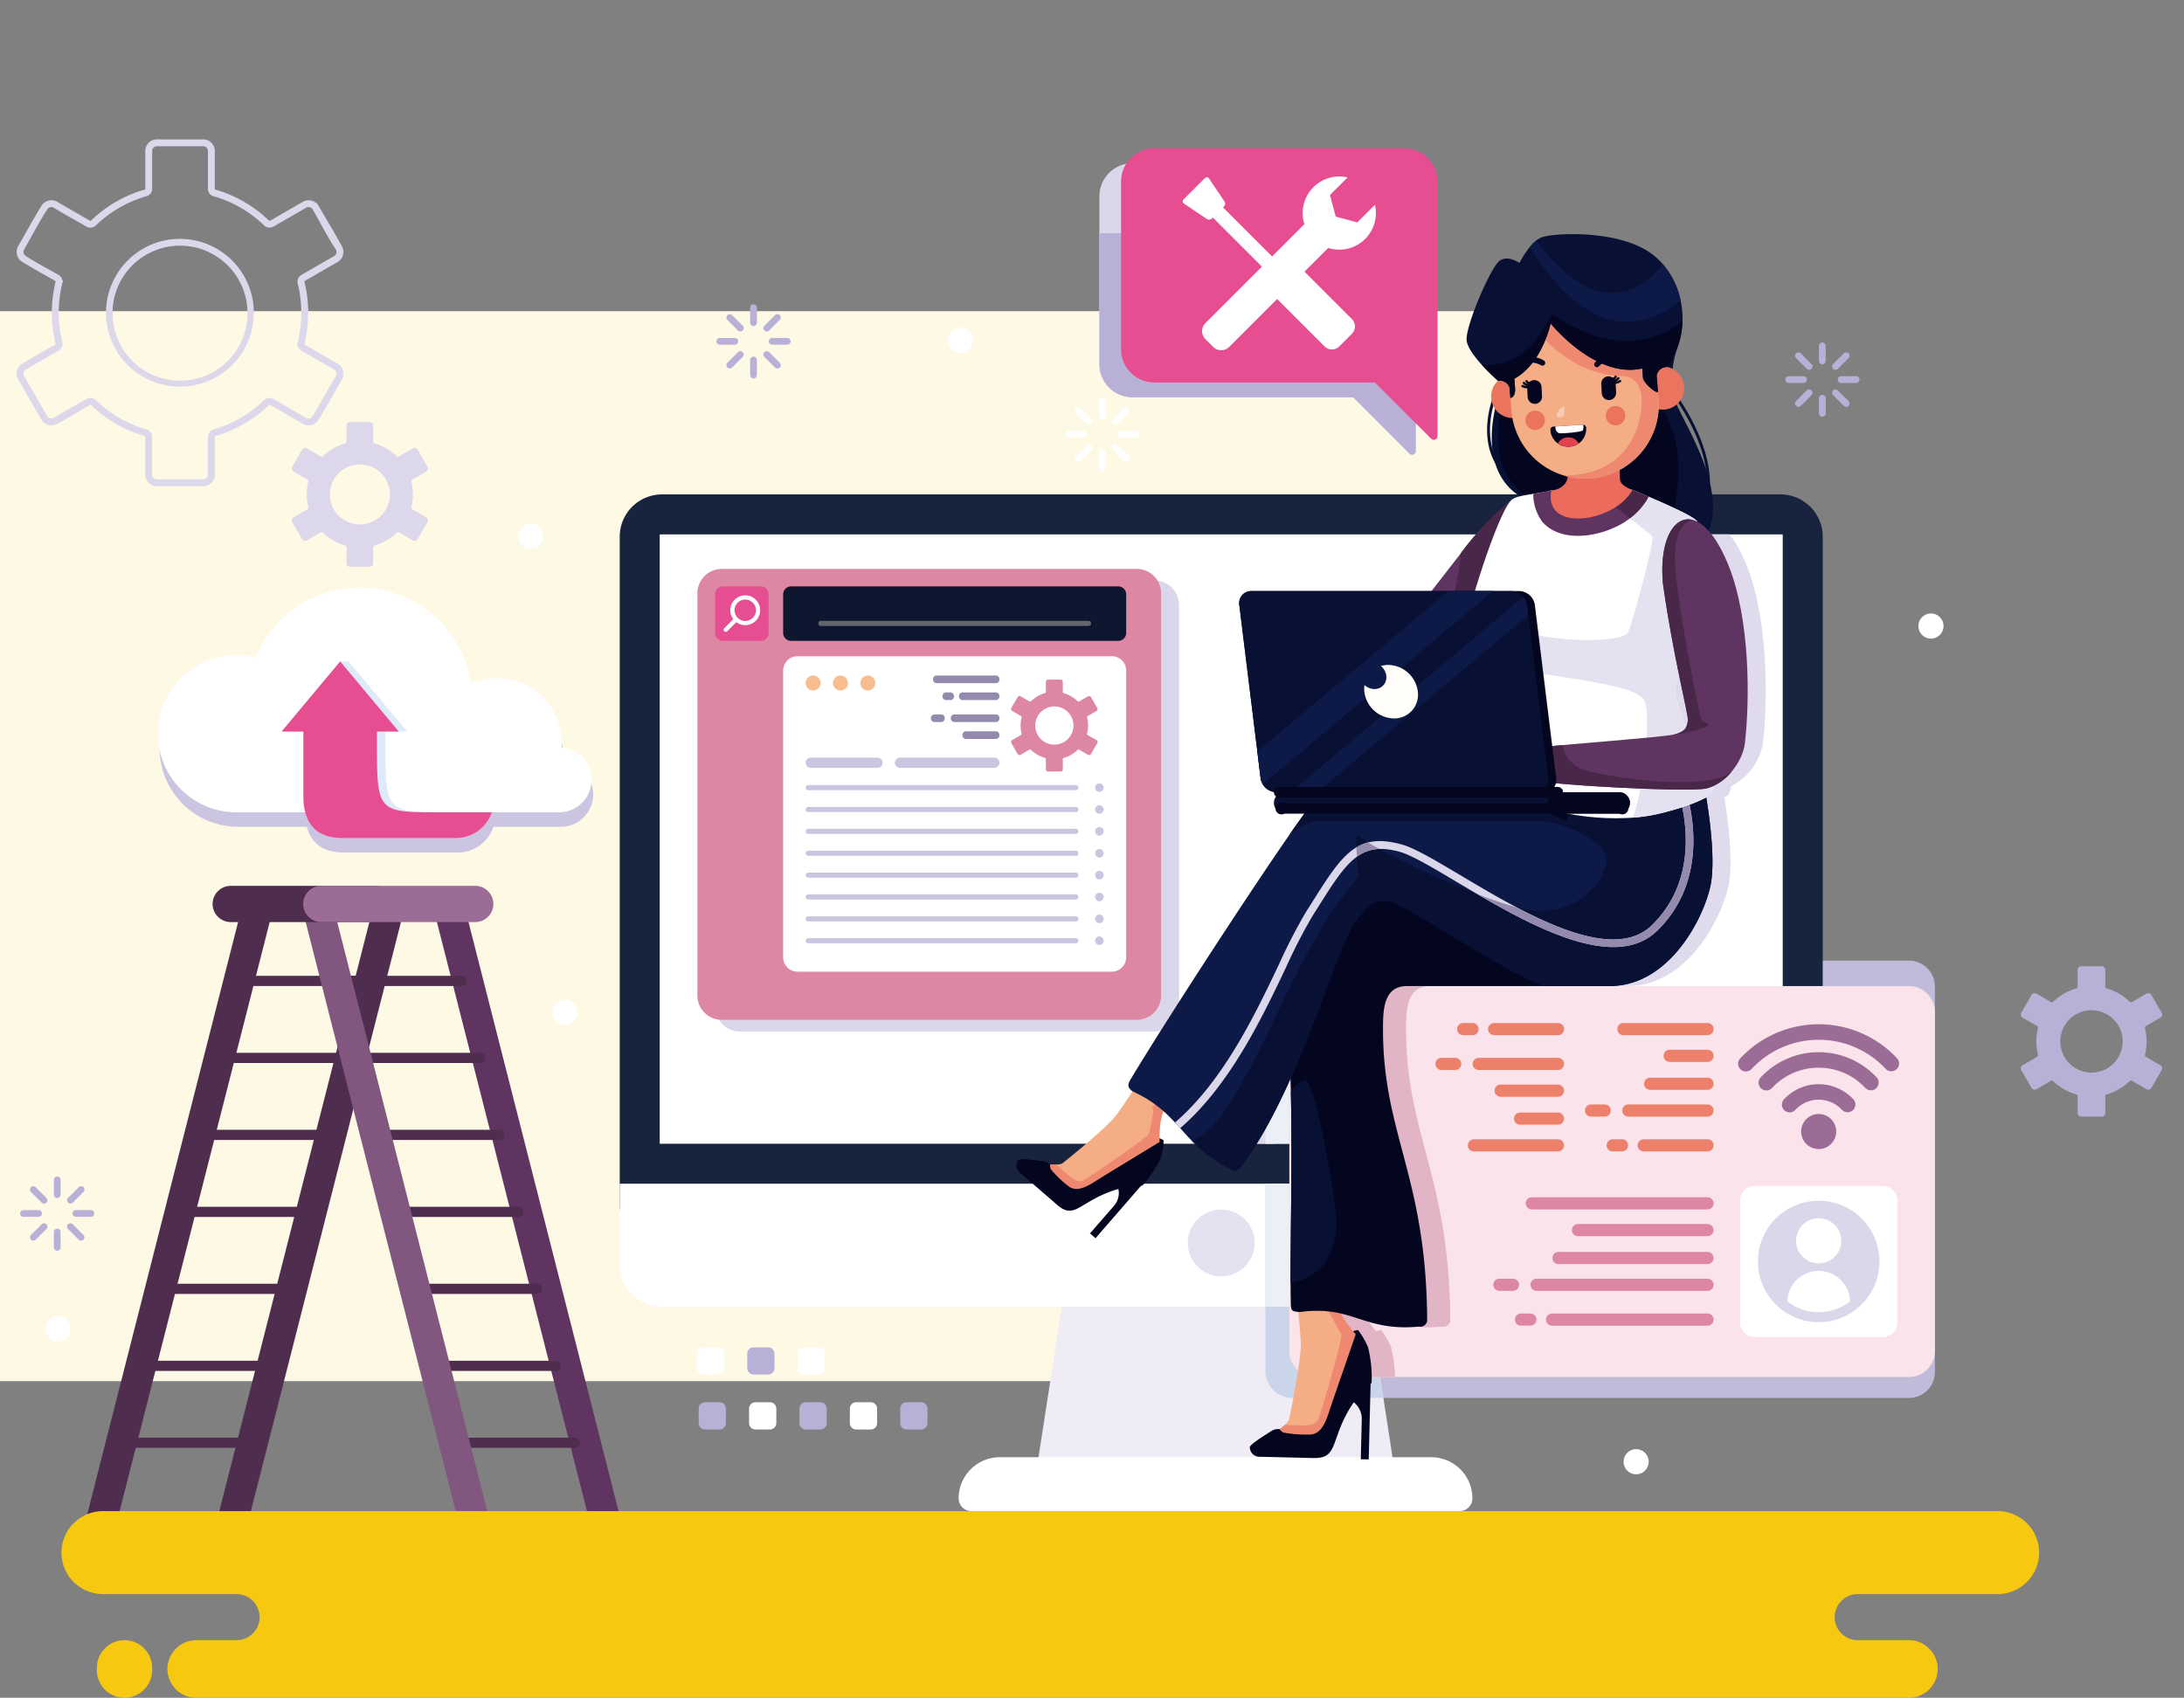 <svg xmlns="http://www.w3.org/2000/svg" xmlns:xlink="http://www.w3.org/1999/xlink" width="400" height="311" viewBox="0 0 400 311">
  <rect x="0" y="0" width="400" height="311" fill="#808080" stroke="none"/>
  <defs>
    <clipPath id="clip-path">
      <rect id="Rectángulo_422924" data-name="Rectángulo 422924" width="400" height="311" transform="translate(0 -15)" fill="#fff" stroke="#707070" stroke-width="1"/>
    </clipPath>
  </defs>
  <g id="Grupo_1231156" data-name="Grupo 1231156" transform="translate(0 15)">
    <rect id="Rectángulo_422925" data-name="Rectángulo 422925" width="302" height="196" transform="translate(0 42)" fill="#fef9e5"/>
    <g id="Enmascarar_grupo_1208519" data-name="Enmascarar grupo 1208519" clip-path="url(#clip-path)">
      <g id="_5537148_2869263" data-name="5537148_2869263" transform="translate(3.052 10.532)">
        <g id="OBJECTS">
          <g id="Grupo_1231155" data-name="Grupo 1231155">
            <path id="Trazado_1220311" data-name="Trazado 1220311" d="M254.738,261.535H146a4.766,4.766,0,0,0-4.752,4.753V336.9A4.765,4.765,0,0,0,146,341.649H254.738a4.766,4.766,0,0,0,4.752-4.752V266.288A4.767,4.767,0,0,0,254.738,261.535Z" transform="translate(91.838 -111.102)" fill="#c1bbda" fill-rule="evenodd"/>
            <g id="Grupo_1231138" data-name="Grupo 1231138" transform="translate(110.45 65.031)">
              <path id="Trazado_1220312" data-name="Trazado 1220312" d="M347.228,323.79H297.69l-7.766,50.145h65.069Z" transform="translate(-213.337 -196.841)" fill="#efecf5" fill-rule="evenodd"/>
              <path id="Trazado_1220313" data-name="Trazado 1220313" d="M354.741,397.84H275.7a7.553,7.553,0,0,0-7.531,7.531,2.351,2.351,0,0,0,2.345,2.345h89.413a2.352,2.352,0,0,0,2.345-2.345A7.554,7.554,0,0,0,354.741,397.84Z" transform="translate(-206.099 -221.471)" fill="#fff" fill-rule="evenodd"/>
              <path id="Trazado_1220314" data-name="Trazado 1220314" d="M384.638,133.57H179.767a7.753,7.753,0,0,0-7.73,7.731V263.687a7.754,7.754,0,0,0,7.73,7.731H384.638a7.753,7.753,0,0,0,7.73-7.731V141.3A7.752,7.752,0,0,0,384.638,133.57Z" transform="translate(-172.037 -133.57)" fill="#18233d" fill-rule="evenodd"/>
              <path id="Trazado_1220315" data-name="Trazado 1220315" d="M172.037,322.774v14.818a7.753,7.753,0,0,0,7.73,7.731H384.638a7.752,7.752,0,0,0,7.73-7.731V322.774Z" transform="translate(-172.037 -196.503)" fill="#fff" fill-rule="evenodd"/>
              <rect id="Rectángulo_422923" data-name="Rectángulo 422923" width="205.679" height="111.618" transform="translate(7.326 7.327)" fill="#fff"/>
              <path id="Trazado_1220316" data-name="Trazado 1220316" d="M429.144,157.231H353.133a4.473,4.473,0,0,0-4.46,4.459v73.684a4.474,4.474,0,0,0,4.46,4.46h76.011a4.473,4.473,0,0,0,4.459-4.46V161.69A4.473,4.473,0,0,0,429.144,157.231Z" transform="translate(-331.156 -141.44)" fill="#dbd7eb" fill-rule="evenodd"/>
              <path id="Trazado_1220317" data-name="Trazado 1220317" d="M334.059,329.855a6.119,6.119,0,1,0,6.119,6.119A6.119,6.119,0,0,0,334.059,329.855Z" transform="translate(-223.893 -198.858)" fill="#e4e2f1" fill-rule="evenodd"/>
              <g id="Grupo_1231137" data-name="Grupo 1231137" transform="translate(14.224 13.651)">
                <path id="Trazado_1220318" data-name="Trazado 1220318" d="M434.079,154.025H358.068a4.473,4.473,0,0,0-4.461,4.459v73.684a4.474,4.474,0,0,0,4.461,4.461h76.011a4.473,4.473,0,0,0,4.459-4.461V158.484A4.472,4.472,0,0,0,434.079,154.025Z" transform="translate(-353.607 -154.025)" fill="#dd87a2" fill-rule="evenodd"/>
                <path id="Trazado_1220319" data-name="Trazado 1220319" d="M424.565,158.815H364.647a1.458,1.458,0,0,0-1.454,1.454v7.078a1.458,1.458,0,0,0,1.454,1.454h59.918a1.458,1.458,0,0,0,1.453-1.454v-7.078A1.457,1.457,0,0,0,424.565,158.815Z" transform="translate(-347.484 -155.618)" fill="#0f1630" fill-rule="evenodd"/>
                <path id="Trazado_1220320" data-name="Trazado 1220320" d="M469.691,158.815h-6.939a1.43,1.43,0,0,0-1.428,1.426v7.134a1.431,1.431,0,0,0,1.428,1.426h6.939a1.429,1.429,0,0,0,1.426-1.426v-7.134A1.429,1.429,0,0,0,469.691,158.815Z" transform="translate(-458.074 -155.618)" fill="#e74d91" fill-rule="evenodd"/>
                <path id="Trazado_1220321" data-name="Trazado 1220321" d="M423.4,177.99H365.81a2.623,2.623,0,0,0-2.617,2.617v52.549a2.623,2.623,0,0,0,2.617,2.616H423.4a2.623,2.623,0,0,0,2.615-2.616V180.607A2.623,2.623,0,0,0,423.4,177.99Z" transform="translate(-347.484 -161.996)" fill="#fff" fill-rule="evenodd"/>
                <path id="Trazado_1220322" data-name="Trazado 1220322" d="M433.416,183.289a1.369,1.369,0,1,0,1.369,1.369,1.369,1.369,0,0,0-1.369-1.369Zm10.013,0a1.369,1.369,0,1,0,1.369,1.369,1.369,1.369,0,0,0-1.369-1.369Zm-5.007,0a1.369,1.369,0,1,0,1.369,1.369A1.37,1.37,0,0,0,438.422,183.289Z" transform="translate(-412.216 -163.759)" fill="#f7bd8e" fill-rule="evenodd"/>
                <g id="Grupo_1231135" data-name="Grupo 1231135" transform="translate(19.831 34.567)">
                  <path id="Trazado_1220323" data-name="Trazado 1220323" d="M425.781,213.359H376.758a.471.471,0,0,0-.471.469h0a.471.471,0,0,0,.471.469h49.024a.47.47,0,0,0,.469-.469h0A.471.471,0,0,0,425.781,213.359Z" transform="translate(-376.287 -208.328)" fill="#ccc5e1" fill-rule="evenodd"/>
                  <path id="Trazado_1220324" data-name="Trazado 1220324" d="M370.152,214.455a.782.782,0,1,1,.782-.782A.784.784,0,0,1,370.152,214.455Z" transform="translate(-316.353 -208.172)" fill="#ccc5e1" fill-rule="evenodd"/>
                  <path id="Trazado_1220325" data-name="Trazado 1220325" d="M425.781,219.361H376.758a.471.471,0,0,0-.471.47h0a.471.471,0,0,0,.471.469h49.024a.47.47,0,0,0,.469-.469h0A.471.471,0,0,0,425.781,219.361Z" transform="translate(-376.287 -210.324)" fill="#ccc5e1" fill-rule="evenodd"/>
                  <path id="Trazado_1220326" data-name="Trazado 1220326" d="M370.152,220.457a.782.782,0,1,1,.782-.782A.784.784,0,0,1,370.152,220.457Z" transform="translate(-316.353 -210.168)" fill="#ccc5e1" fill-rule="evenodd"/>
                  <path id="Trazado_1220327" data-name="Trazado 1220327" d="M425.781,225.364H376.758a.471.471,0,0,0-.471.469h0a.471.471,0,0,0,.471.469h49.024a.47.47,0,0,0,.469-.469h0A.47.47,0,0,0,425.781,225.364Z" transform="translate(-376.287 -212.321)" fill="#ccc5e1" fill-rule="evenodd"/>
                  <path id="Trazado_1220328" data-name="Trazado 1220328" d="M370.152,226.459a.782.782,0,1,1,.782-.782A.784.784,0,0,1,370.152,226.459Z" transform="translate(-316.353 -212.165)" fill="#ccc5e1" fill-rule="evenodd"/>
                  <path id="Trazado_1220329" data-name="Trazado 1220329" d="M425.781,231.366H376.758a.471.471,0,0,0-.471.469h0a.471.471,0,0,0,.471.47h49.024a.47.47,0,0,0,.469-.47h0A.47.47,0,0,0,425.781,231.366Z" transform="translate(-376.287 -214.317)" fill="#ccc5e1" fill-rule="evenodd"/>
                  <path id="Trazado_1220330" data-name="Trazado 1220330" d="M370.152,232.461a.782.782,0,1,1,.782-.782A.784.784,0,0,1,370.152,232.461Z" transform="translate(-316.353 -214.161)" fill="#ccc5e1" fill-rule="evenodd"/>
                  <path id="Trazado_1220331" data-name="Trazado 1220331" d="M425.781,237.37H376.758a.47.47,0,0,0-.471.468h0a.471.471,0,0,0,.471.471h49.024a.471.471,0,0,0,.469-.471h0A.469.469,0,0,0,425.781,237.37Z" transform="translate(-376.287 -216.314)" fill="#ccc5e1" fill-rule="evenodd"/>
                  <path id="Trazado_1220332" data-name="Trazado 1220332" d="M370.152,238.463a.782.782,0,1,1,.782-.782A.784.784,0,0,1,370.152,238.463Z" transform="translate(-316.353 -216.157)" fill="#ccc5e1" fill-rule="evenodd"/>
                  <path id="Trazado_1220333" data-name="Trazado 1220333" d="M425.781,243.37H376.758a.471.471,0,0,0-.471.469h0a.471.471,0,0,0,.471.471h49.024a.471.471,0,0,0,.469-.471h0A.47.47,0,0,0,425.781,243.37Z" transform="translate(-376.287 -218.31)" fill="#ccc5e1" fill-rule="evenodd"/>
                  <path id="Trazado_1220334" data-name="Trazado 1220334" d="M370.152,244.466a.782.782,0,1,1,.782-.782A.784.784,0,0,1,370.152,244.466Z" transform="translate(-316.353 -218.154)" fill="#ccc5e1" fill-rule="evenodd"/>
                  <path id="Trazado_1220335" data-name="Trazado 1220335" d="M425.781,249.372H376.758a.471.471,0,0,0-.471.47h0a.47.47,0,0,0,.471.469h49.024a.47.47,0,0,0,.469-.469h0A.471.471,0,0,0,425.781,249.372Z" transform="translate(-376.287 -220.306)" fill="#ccc5e1" fill-rule="evenodd"/>
                  <path id="Trazado_1220336" data-name="Trazado 1220336" d="M370.152,250.468a.783.783,0,1,1,.782-.782A.784.784,0,0,1,370.152,250.468Z" transform="translate(-316.353 -220.15)" fill="#ccc5e1" fill-rule="evenodd"/>
                  <path id="Trazado_1220337" data-name="Trazado 1220337" d="M425.781,255.376H376.758a.469.469,0,0,0-.471.468h0a.47.47,0,0,0,.471.47h49.024a.47.47,0,0,0,.469-.47h0A.469.469,0,0,0,425.781,255.376Z" transform="translate(-376.287 -222.303)" fill="#ccc5e1" fill-rule="evenodd"/>
                  <path id="Trazado_1220338" data-name="Trazado 1220338" d="M370.152,256.47a.783.783,0,1,1,.782-.782A.784.784,0,0,1,370.152,256.47Z" transform="translate(-316.353 -222.147)" fill="#ccc5e1" fill-rule="evenodd"/>
                  <path id="Trazado_1220339" data-name="Trazado 1220339" d="M416.191,205.82H398.919a.942.942,0,0,0-.94.939h0a.943.943,0,0,0,.94.939h17.273a.942.942,0,0,0,.939-.939h0A.942.942,0,0,0,416.191,205.82Z" transform="translate(-381.644 -205.82)" fill="#ccc5e1" fill-rule="evenodd"/>
                  <path id="Trazado_1220340" data-name="Trazado 1220340" d="M443.2,205.82H430.99a.942.942,0,0,0-.94.939h0a.941.941,0,0,0,.94.939H443.2a.941.941,0,0,0,.938-.939h0A.942.942,0,0,0,443.2,205.82Z" transform="translate(-430.05 -205.82)" fill="#ccc5e1" fill-rule="evenodd"/>
                </g>
                <path id="Trazado_1220341" data-name="Trazado 1220341" d="M374.664,197.262Zm1.819-6.922a3.5,3.5,0,1,1-1.024,2.473,3.488,3.488,0,0,1,1.024-2.473Zm.754-3.466a6.1,6.1,0,0,0-1.369.583,6.19,6.19,0,0,0-1.2.906.215.215,0,0,1-.257.031l-1.625-.939-.009-.005a.408.408,0,0,0-.542.153l-.007.012-1.144,1.981a.406.406,0,0,0,.147.551l.012.007,1.612.93a.215.215,0,0,1,.1.237h0a6.138,6.138,0,0,0-.135.739,6.371,6.371,0,0,0,0,1.506,6.087,6.087,0,0,0,.135.738.213.213,0,0,1-.113.244l-1.612.93h0a.406.406,0,0,0-.148.551l1.151,1.992h0a.406.406,0,0,0,.551.147l.012-.007,1.613-.931a.218.218,0,0,1,.257.031,6.167,6.167,0,0,0,2.581,1.493.215.215,0,0,1,.156.207v1.875a.4.4,0,0,0,.4.4h2.3a.4.4,0,0,0,.4-.4v-1.875a.215.215,0,0,1,.165-.209,6.116,6.116,0,0,0,1.371-.583,6.2,6.2,0,0,0,1.2-.907.216.216,0,0,1,.267-.025l1.614.932a.409.409,0,0,0,.306.039.4.4,0,0,0,.244-.186l.007-.012,1.145-1.98h0a.407.407,0,0,0-.147-.55l-1.624-.936a.217.217,0,0,1-.1-.237h0a5.972,5.972,0,0,0,.136-.738,6.174,6.174,0,0,0,0-1.506,6.016,6.016,0,0,0-.136-.739.216.216,0,0,1,.113-.244l1.612-.93a.4.4,0,0,0,.186-.246.4.4,0,0,0-.039-.3l-.007-.011-1.145-1.981h0a.407.407,0,0,0-.551-.148h0l-1.624.939a.214.214,0,0,1-.261-.035,6.166,6.166,0,0,0-2.577-1.488.214.214,0,0,1-.156-.207v-1.874a.4.4,0,0,0-.4-.4h-2.3a.4.4,0,0,0-.4.4v1.874A.214.214,0,0,1,377.237,186.875Z" transform="translate(-313.578 -164.125)" fill="#dd87a2" fill-rule="evenodd"/>
                <path id="Trazado_1220342" data-name="Trazado 1220342" d="M469.542,162.076a2.726,2.726,0,0,0-1.933-.8h0a2.729,2.729,0,0,0-2.73,2.732v0a2.727,2.727,0,0,0,.544,1.636l-1.665,1.665a.389.389,0,0,0,.549.55l1.665-1.664a2.736,2.736,0,0,0,1.638.545h0a2.732,2.732,0,0,0,2.73-2.733v0a2.722,2.722,0,0,0-.8-1.931Zm-1.933-.024a1.961,1.961,0,1,1-1.384.574A1.95,1.95,0,0,1,467.609,162.051Z" transform="translate(-458.845 -156.437)" fill="#fff" fill-rule="evenodd"/>
                <path id="Trazado_1220343" data-name="Trazado 1220343" d="M422.322,168.273H373.3a.47.47,0,0,0-.469.469h0a.471.471,0,0,0,.469.47h49.025a.471.471,0,0,0,.47-.47h0A.471.471,0,0,0,422.322,168.273Z" transform="translate(-350.688 -158.764)" fill="#63666e" fill-rule="evenodd"/>
                <g id="Grupo_1231136" data-name="Grupo 1231136" transform="translate(42.787 19.53)">
                  <path id="Trazado_1220344" data-name="Trazado 1220344" d="M409.541,183.289H398.57a.655.655,0,0,0-.592.7h0a.656.656,0,0,0,.592.7h10.971a.658.658,0,0,0,.594-.7h0A.656.656,0,0,0,409.541,183.289Z" transform="translate(-397.604 -183.289)" fill="#938aad" fill-rule="evenodd"/>
                  <path id="Trazado_1220345" data-name="Trazado 1220345" d="M404.785,187.92h-6.214a.656.656,0,0,0-.593.7h0a.656.656,0,0,0,.593.7h6.214a.657.657,0,0,0,.594-.7h0A.657.657,0,0,0,404.785,187.92Z" transform="translate(-392.848 -184.829)" fill="#938aad" fill-rule="evenodd"/>
                  <path id="Trazado_1220346" data-name="Trazado 1220346" d="M411.959,187.92h-.908a.656.656,0,0,0-.593.7h0a.656.656,0,0,0,.593.7h.908a.656.656,0,0,0,.591-.7h0A.655.655,0,0,0,411.959,187.92Z" transform="translate(-408.349 -184.829)" fill="#938aad" fill-rule="evenodd"/>
                  <path id="Trazado_1220347" data-name="Trazado 1220347" d="M404.153,199.992H398.57a.656.656,0,0,1-.592-.7h0a.656.656,0,0,1,.592-.7h5.583a.658.658,0,0,1,.594.7h0A.657.657,0,0,1,404.153,199.992Z" transform="translate(-392.216 -188.377)" fill="#938aad" fill-rule="evenodd"/>
                  <path id="Trazado_1220348" data-name="Trazado 1220348" d="M406.284,195.361h-7.714a.656.656,0,0,1-.591-.7h0a.654.654,0,0,1,.591-.7h7.714a.656.656,0,0,1,.594.7h0A.658.658,0,0,1,406.284,195.361Z" transform="translate(-394.346 -186.837)" fill="#938aad" fill-rule="evenodd"/>
                  <path id="Trazado_1220349" data-name="Trazado 1220349" d="M414.91,195.361h-1.332a.656.656,0,0,1-.592-.7h0a.654.654,0,0,1,.592-.7h1.332a.655.655,0,0,1,.591.7h0A.656.656,0,0,1,414.91,195.361Z" transform="translate(-412.986 -186.837)" fill="#938aad" fill-rule="evenodd"/>
                </g>
              </g>
            </g>
            <path id="Trazado_1220350" data-name="Trazado 1220350" d="M289.767,42.679h45.846a6.073,6.073,0,0,1,6.054,6.056V95.4a.676.676,0,0,1-1.154.478L330.2,85.557H289.766a6.072,6.072,0,0,1-6.054-6.054V48.734A6.073,6.073,0,0,1,289.767,42.679Z" transform="translate(-85.416 -38.307)" fill="#dbd7eb" fill-rule="evenodd"/>
            <path id="Trazado_1220351" data-name="Trazado 1220351" d="M283.712,61.865h57.955v39.913a.676.676,0,0,1-1.154.478L330.2,91.938H289.766a6.072,6.072,0,0,1-6.054-6.054Z" transform="translate(-85.416 -44.689)" fill="#b8b0d6" fill-rule="evenodd"/>
            <g id="Grupo_1231142" data-name="Grupo 1231142" transform="translate(12.772 136.737)">
              <g id="Grupo_1231140" data-name="Grupo 1231140" transform="translate(0 3.711)">
                <path id="Trazado_1220352" data-name="Trazado 1220352" d="M597.127,358.587l28.528-112.014h5.785L602.912,358.587Z" transform="translate(-597.127 -246.573)" fill="#4f2d4e" fill-rule="evenodd"/>
                <g id="Grupo_1231139" data-name="Grupo 1231139" transform="translate(7.362 12.774)">
                  <path id="Trazado_1220353" data-name="Trazado 1220353" d="M572.859,265.714h21.169a.934.934,0,0,1,.932.932h0a.935.935,0,0,1-.932.932H572.859a.935.935,0,0,1-.933-.932h0A.934.934,0,0,1,572.859,265.714Z" transform="translate(-551.191 -265.714)" fill="#4f2d4e" fill-rule="evenodd"/>
                  <path id="Trazado_1220354" data-name="Trazado 1220354" d="M578.038,286.842h21.169a.935.935,0,0,1,.932.932h0a.934.934,0,0,1-.932.932H578.038a.935.935,0,0,1-.932-.932h0A.935.935,0,0,1,578.038,286.842Z" transform="translate(-559.827 -272.742)" fill="#4f2d4e" fill-rule="evenodd"/>
                  <path id="Trazado_1220355" data-name="Trazado 1220355" d="M583.215,307.968h21.168a.936.936,0,0,1,.933.933h0a.936.936,0,0,1-.933.933H583.215a.935.935,0,0,1-.933-.933h0A.936.936,0,0,1,583.215,307.968Z" transform="translate(-568.458 -279.768)" fill="#4f2d4e" fill-rule="evenodd"/>
                  <path id="Trazado_1220356" data-name="Trazado 1220356" d="M588.4,329.1h21.168a.935.935,0,0,1,.932.933h0a.934.934,0,0,1-.932.933H588.4a.935.935,0,0,1-.933-.933h0A.935.935,0,0,1,588.4,329.1Z" transform="translate(-577.096 -286.796)" fill="#4f2d4e" fill-rule="evenodd"/>
                  <path id="Trazado_1220357" data-name="Trazado 1220357" d="M593.572,350.224h21.169a.936.936,0,0,1,.932.933h0a.935.935,0,0,1-.932.933H593.572a.935.935,0,0,1-.932-.933h0A.935.935,0,0,1,593.572,350.224Z" transform="translate(-585.728 -293.824)" fill="#4f2d4e" fill-rule="evenodd"/>
                  <path id="Trazado_1220358" data-name="Trazado 1220358" d="M598.752,371.352h21.169a.936.936,0,0,1,.932.933h0a.934.934,0,0,1-.932.932H598.752a.936.936,0,0,1-.934-.932h0A.936.936,0,0,1,598.752,371.352Z" transform="translate(-594.364 -300.851)" fill="#4f2d4e" fill-rule="evenodd"/>
                  <path id="Trazado_1220359" data-name="Trazado 1220359" d="M603.927,392.479H625.1a.936.936,0,0,1,.933.933h0a.935.935,0,0,1-.933.932H603.927a.936.936,0,0,1-.932-.932h0A.936.936,0,0,1,603.927,392.479Z" transform="translate(-602.995 -307.878)" fill="#4f2d4e" fill-rule="evenodd"/>
                </g>
                <path id="Trazado_1220360" data-name="Trazado 1220360" d="M561.106,358.587l28.529-112.014h5.783L566.89,358.587Z" transform="translate(-537.065 -246.573)" fill="#4f2d4e" fill-rule="evenodd"/>
              </g>
              <path id="Trazado_1220361" data-name="Trazado 1220361" d="M536.359,358.587,507.832,246.573h-5.784l28.527,112.014Z" transform="translate(-438.593 -242.862)" fill="#603460" fill-rule="evenodd"/>
              <g id="Grupo_1231141" data-name="Grupo 1231141" transform="translate(46.635 16.485)">
                <path id="Trazado_1220362" data-name="Trazado 1220362" d="M566.248,265.714H545.08a.934.934,0,0,0-.933.932h0a.935.935,0,0,0,.933.932h21.168a.936.936,0,0,0,.934-.932h0A.935.935,0,0,0,566.248,265.714Z" transform="translate(-544.147 -265.714)" fill="#4f2d4e" fill-rule="evenodd"/>
                <path id="Trazado_1220363" data-name="Trazado 1220363" d="M561.071,286.842H539.9a.935.935,0,0,0-.933.932h0a.934.934,0,0,0,.933.932h21.169a.936.936,0,0,0,.933-.932h0A.936.936,0,0,0,561.071,286.842Z" transform="translate(-535.512 -272.742)" fill="#4f2d4e" fill-rule="evenodd"/>
                <path id="Trazado_1220364" data-name="Trazado 1220364" d="M555.893,307.968H534.724a.936.936,0,0,0-.932.933h0a.936.936,0,0,0,.932.933h21.169a.935.935,0,0,0,.933-.933h0A.936.936,0,0,0,555.893,307.968Z" transform="translate(-526.88 -279.768)" fill="#4f2d4e" fill-rule="evenodd"/>
                <path id="Trazado_1220365" data-name="Trazado 1220365" d="M550.716,329.1H529.547a.935.935,0,0,0-.933.933h0a.935.935,0,0,0,.933.933h21.169a.935.935,0,0,0,.932-.933h0A.935.935,0,0,0,550.716,329.1Z" transform="translate(-518.246 -286.796)" fill="#4f2d4e" fill-rule="evenodd"/>
                <path id="Trazado_1220366" data-name="Trazado 1220366" d="M545.537,350.224H524.367a.936.936,0,0,0-.932.933h0a.935.935,0,0,0,.932.933h21.169a.935.935,0,0,0,.933-.933h0A.935.935,0,0,0,545.537,350.224Z" transform="translate(-509.611 -293.824)" fill="#4f2d4e" fill-rule="evenodd"/>
                <path id="Trazado_1220367" data-name="Trazado 1220367" d="M540.357,371.352H519.188a.934.934,0,0,0-.932.933h0a.933.933,0,0,0,.932.932h21.169a.935.935,0,0,0,.932-.932h0A.936.936,0,0,0,540.357,371.352Z" transform="translate(-500.975 -300.851)" fill="#4f2d4e" fill-rule="evenodd"/>
                <path id="Trazado_1220368" data-name="Trazado 1220368" d="M535.181,392.479H514.012a.936.936,0,0,0-.932.933h0a.936.936,0,0,0,.932.932h21.169a.935.935,0,0,0,.932-.932h0A.934.934,0,0,0,535.181,392.479Z" transform="translate(-492.344 -307.878)" fill="#4f2d4e" fill-rule="evenodd"/>
              </g>
              <path id="Trazado_1220369" data-name="Trazado 1220369" d="M572.382,358.587,543.855,246.573h-5.784L566.6,358.587Z" transform="translate(-498.656 -242.862)" fill="#81577f" fill-rule="evenodd"/>
              <path id="Trazado_1220370" data-name="Trazado 1220370" d="M594.058,241.013H567.515a3.328,3.328,0,0,0-3.318,3.318h0a3.328,3.328,0,0,0,3.318,3.319h26.542a3.328,3.328,0,0,0,3.317-3.319h0A3.327,3.327,0,0,0,594.058,241.013Z" transform="translate(-541.085 -241.013)" fill="#4f2d4e" fill-rule="evenodd"/>
              <path id="Trazado_1220371" data-name="Trazado 1220371" d="M568.375,241.013h-28.2a3.329,3.329,0,0,0-3.32,3.318h0a3.329,3.329,0,0,0,3.32,3.319h28.2a3.328,3.328,0,0,0,3.318-3.319h0A3.327,3.327,0,0,0,568.375,241.013Z" transform="translate(-497.156 -241.013)" fill="#9b6c96" fill-rule="evenodd"/>
            </g>
            <path id="Trazado_1220372" data-name="Trazado 1220372" d="M120.243,412.638H467.269a7.622,7.622,0,0,1,7.6,7.6h0a7.621,7.621,0,0,1-7.6,7.6H441.634a4.234,4.234,0,0,0-4.221,4.221h0a4.234,4.234,0,0,0,4.221,4.221h9.379a5.293,5.293,0,0,1,5.277,5.276h0a5.293,5.293,0,0,1-5.277,5.276H137.339a5.293,5.293,0,0,1-5.277-5.276h0a5.292,5.292,0,0,1,5.277-5.276h7.387a4.233,4.233,0,0,0,4.22-4.221h0a4.233,4.233,0,0,0-4.22-4.221H120.243a7.621,7.621,0,0,1-7.6-7.6h0a7.623,7.623,0,0,1,7.6-7.6ZM124.2,446.83a5.081,5.081,0,0,0,5.065-5.065v-.422a5.081,5.081,0,0,0-5.065-5.066h0a5.082,5.082,0,0,0-5.067,5.066v.422a5.081,5.081,0,0,0,5.067,5.065Z" transform="translate(-104.448 -161.362)" fill="#f6c810" fill-rule="evenodd"/>
            <path id="Trazado_1220373" data-name="Trazado 1220373" d="M666.911,145.174Zm2.86-10.892a5.5,5.5,0,1,1-1.612,3.891,5.483,5.483,0,0,1,1.612-3.891Zm1.188-5.455a9.718,9.718,0,0,0-4.049,2.345.338.338,0,0,1-.4.048l-2.557-1.477-.015-.007a.637.637,0,0,0-.85.241l-.011.017-1.8,3.115a.627.627,0,0,0-.062.483.641.641,0,0,0,.294.385l.017.011,2.537,1.465a.338.338,0,0,1,.16.372h0a9.619,9.619,0,0,0-.214,1.163,9.886,9.886,0,0,0,0,2.371,9.668,9.668,0,0,0,.214,1.163.338.338,0,0,1-.179.384l-2.536,1.464h0a.637.637,0,0,0-.294.386.622.622,0,0,0,.062.481l1.809,3.133h0a.637.637,0,0,0,.866.232l.018-.009,2.54-1.466a.341.341,0,0,1,.4.048A9.719,9.719,0,0,0,668.8,146.6a9.6,9.6,0,0,0,2.172.922.341.341,0,0,1,.245.326v2.949a.633.633,0,0,0,.633.633h3.619a.633.633,0,0,0,.632-.633v-2.949a.339.339,0,0,1,.261-.329,9.585,9.585,0,0,0,2.156-.92,9.706,9.706,0,0,0,1.893-1.426.34.34,0,0,1,.42-.037l2.54,1.466a.639.639,0,0,0,.866-.232l.011-.018,1.8-3.116h0a.623.623,0,0,0,.062-.479.63.63,0,0,0-.292-.386l-2.556-1.475a.338.338,0,0,1-.16-.373h0a9.642,9.642,0,0,0,.213-1.163,9.827,9.827,0,0,0-.213-3.534.335.335,0,0,1,.178-.382l2.538-1.465a.629.629,0,0,0,.292-.385.621.621,0,0,0-.062-.48l-.009-.019-1.8-3.117h0a.623.623,0,0,0-.386-.294.631.631,0,0,0-.48.061h0l-2.558,1.477a.336.336,0,0,1-.409-.055,9.762,9.762,0,0,0-1.886-1.419,9.608,9.608,0,0,0-2.17-.923.34.34,0,0,1-.247-.324v-2.95a.632.632,0,0,0-.632-.633h-3.618a.632.632,0,0,0-.633.633v2.95A.339.339,0,0,1,670.96,128.827Z" transform="translate(-610.805 -73.14)" fill="#dcd7eb" fill-rule="evenodd"/>
            <path id="Trazado_1220374" data-name="Trazado 1220374" d="M598.312,58.312a13.535,13.535,0,1,1-2.941,4.4,13.573,13.573,0,0,1,2.941-4.4Zm4.88-1.785a12.363,12.363,0,1,0,4.7-.93,12.328,12.328,0,0,0-4.7.93Zm-1.5-9.973a21.82,21.82,0,0,0-2.5.89,22.2,22.2,0,0,0-4.66,2.7,22.334,22.334,0,0,0-2.064,1.762,1.419,1.419,0,0,1-1.7.2c-1.99-1.149-4.083-2.286-6.033-3.484a.821.821,0,0,0-.292-.09.879.879,0,0,0-.334.026.9.9,0,0,0-.3.149.857.857,0,0,0-.22.25c-1.451,2.2-2.907,5.031-4.251,7.36a.827.827,0,0,0-.106.313.9.9,0,0,0,.025.343.868.868,0,0,0,.15.3.825.825,0,0,0,.25.22c1.791,1.184,4.1,2.368,6,3.464a1.406,1.406,0,0,1,.6.671,1.453,1.453,0,0,1,.09.3l.123.042-.138.559c-.109.44-.2.88-.285,1.317s-.146.872-.2,1.337-.1.9-.123,1.348-.039.89-.039,1.363.014.928.039,1.361.069.9.123,1.35.126.91.2,1.337.176.878.285,1.318a1.417,1.417,0,0,1-.731,1.6l-5.311,3.066,0,0-.629.363a.858.858,0,0,0-.25.22.869.869,0,0,0-.149.306.9.9,0,0,0-.026.343.836.836,0,0,0,.106.312l3.931,6.811h0l.318.549a.866.866,0,0,0,.22.251.882.882,0,0,0,.3.148.893.893,0,0,0,.342.026.857.857,0,0,0,.311-.106c1.9-1.195,4.048-2.334,6.008-3.468a1.417,1.417,0,0,1,1.69.2l0,0a22.437,22.437,0,0,0,2.066,1.763,22.156,22.156,0,0,0,2.259,1.5,22,22,0,0,0,4.957,2.106,1.42,1.42,0,0,1,1.031,1.367l0,6.928a.813.813,0,0,0,.065.326.86.86,0,0,0,.189.28.838.838,0,0,0,.28.189.827.827,0,0,0,.326.065h8.5a.822.822,0,0,0,.325-.065.882.882,0,0,0,.281-.188.914.914,0,0,0,.189-.281.853.853,0,0,0,.064-.326V90.624a1.432,1.432,0,0,1,1.093-1.383,21.592,21.592,0,0,0,2.5-.89,22.125,22.125,0,0,0,4.66-2.7,22.511,22.511,0,0,0,2.065-1.762,1.423,1.423,0,0,1,1.767-.162l5.931,3.425a.835.835,0,0,0,.313.105.878.878,0,0,0,.343-.026.864.864,0,0,0,.306-.148.85.85,0,0,0,.219-.251c1.409-2.457,2.84-4.9,4.25-7.361a.852.852,0,0,0,.106-.313.914.914,0,0,0-.025-.342.88.88,0,0,0-.148-.306.835.835,0,0,0-.244-.219l-6-3.464a1.415,1.415,0,0,1-.6-.671,1.375,1.375,0,0,1-.075-.228l-.158-.031.159-.637c.108-.439.2-.88.284-1.317s.147-.874.2-1.338.1-.9.123-1.349.04-.888.04-1.362-.013-.928-.04-1.362-.067-.894-.123-1.347c-.058-.471-.124-.92-.2-1.341-.08-.437-.175-.876-.284-1.315a1.406,1.406,0,0,1,.09-.938,1.427,1.427,0,0,1,.639-.663l5.942-3.432a.78.78,0,0,0,.248-.219.862.862,0,0,0,.148-.306.908.908,0,0,0,.025-.341.848.848,0,0,0-.106-.314c-1.451-2.158-2.9-5.041-4.25-7.361a.845.845,0,0,0-.22-.25.875.875,0,0,0-.306-.149.9.9,0,0,0-.341-.026.861.861,0,0,0-.314.107l-6,3.466a1.4,1.4,0,0,1-.9.18,1.425,1.425,0,0,1-.811-.4A22.219,22.219,0,0,0,619,48.646a22.213,22.213,0,0,0-2.416-1.205,21.94,21.94,0,0,0-2.542-.9,1.405,1.405,0,0,1-.743-.509,1.434,1.434,0,0,1-.288-.858l0-6.929a.855.855,0,0,0-.064-.326.9.9,0,0,0-.19-.278.842.842,0,0,0-.605-.254h-8.5a.847.847,0,0,0-.326.064.869.869,0,0,0-.534.794v6.929a1.417,1.417,0,0,1-.306.879,1.453,1.453,0,0,1-.789.5Zm-2.988-.263a23.213,23.213,0,0,0-2.535,1.267A23.5,23.5,0,0,0,591.6,51a.157.157,0,0,1-.1.044.161.161,0,0,1-.1-.019q-3.027-1.747-6.056-3.5a2.069,2.069,0,0,0-.757-.238,2.175,2.175,0,0,0-.8.059,2.145,2.145,0,0,0-.74.366,2.06,2.06,0,0,0-.544.618c-1.464,2.369-2.852,4.936-4.251,7.359a2.08,2.08,0,0,0-.264.784,2.129,2.129,0,0,0,.419,1.566,2.1,2.1,0,0,0,.619.543c1.929,1.193,4.025,2.325,6,3.466a.155.155,0,0,1,.068.078.157.157,0,0,1,.009.1l-.137.559.009,0q-.09.406-.167.83-.133.72-.218,1.416c-.055.46-.1.933-.127,1.422s-.043.968-.043,1.436.015.945.043,1.435.073.963.127,1.423.13.935.218,1.414.188.942.3,1.393a.153.153,0,0,1-.012.109.16.16,0,0,1-.074.08c-2.2,1.179-4.443,2.563-6.624,3.822l.079.1-.068.083A2.123,2.123,0,0,0,578,79.316a2.074,2.074,0,0,0,.264.782l4.568,7.912.085-.051c.045.041.093.081.141.117a2.119,2.119,0,0,0,1.563.42,2.122,2.122,0,0,0,.761-.251c2-1.06,4.056-2.341,6.029-3.48a.159.159,0,0,1,.1-.018.177.177,0,0,1,.1.045,23.46,23.46,0,0,0,4.562,3.439,23.4,23.4,0,0,0,5.241,2.228.158.158,0,0,1,.088.059.155.155,0,0,1,.035.1v6.928a2.106,2.106,0,0,0,.623,1.492,2.137,2.137,0,0,0,.683.459,2.084,2.084,0,0,0,.807.163h8.5a2.086,2.086,0,0,0,.807-.163,2.171,2.171,0,0,0,.687-.459,2.136,2.136,0,0,0,.458-.687,2.08,2.08,0,0,0,.163-.806V90.618a.17.17,0,0,1,.033-.1.164.164,0,0,1,.094-.057l.028-.01a23.384,23.384,0,0,0,7.595-3.8,23.942,23.942,0,0,0,2.179-1.861.153.153,0,0,1,.1-.046.17.17,0,0,1,.107.027l6,3.463a2.108,2.108,0,0,0,.779.263,2.168,2.168,0,0,0,.823-.055,2.13,2.13,0,0,0,.741-.365,2.073,2.073,0,0,0,.534-.6c1.578-2.534,3.066-5.311,4.57-7.914l-.081-.048c.015-.067.028-.133.037-.2a2.166,2.166,0,0,0-.056-.822,2.093,2.093,0,0,0-.364-.74,2.056,2.056,0,0,0-.617-.543l-6-3.464a.173.173,0,0,1-.078-.186l.156-.635-.009,0c.053-.247.1-.5.151-.752.087-.479.16-.952.216-1.416s.1-.936.128-1.424.045-.968.045-1.435-.015-.945-.045-1.435-.073-.963-.128-1.426-.129-.932-.216-1.416-.189-.939-.3-1.388a.161.161,0,0,1,.012-.111.172.172,0,0,1,.076-.078l5.993-3.46a2.049,2.049,0,0,0,.616-.544,2.123,2.123,0,0,0,.166-2.326c-1.43-2.646-3.067-5.313-4.578-7.931l-.086.051a1.487,1.487,0,0,0-.141-.117,2.117,2.117,0,0,0-1.562-.42,2.092,2.092,0,0,0-.78.259l-.444.255v.005l-5.566,3.212a.169.169,0,0,1-.106.021.159.159,0,0,1-.095-.047l-.015-.015A23.37,23.37,0,0,0,622,49.132a23.657,23.657,0,0,0-2.375-1.574,23.478,23.478,0,0,0-5.24-2.228.161.161,0,0,1-.088-.057.157.157,0,0,1-.033-.1V38.242a2.121,2.121,0,0,0-.623-1.493,2.137,2.137,0,0,0-.684-.458,2.074,2.074,0,0,0-.807-.162h-8.5a2.071,2.071,0,0,0-.807.162,2.161,2.161,0,0,0-.687.458,2.112,2.112,0,0,0-.621,1.493V45.17a.188.188,0,0,1-.035.105.175.175,0,0,1-.093.058l-.027.01A23.225,23.225,0,0,0,598.7,46.292Z" transform="translate(-577.979 -36.128)" fill="#dcd7eb" fill-rule="evenodd"/>
            <path id="Trazado_1220375" data-name="Trazado 1220375" d="M294.507,144.548H254.671c-2.559,6.566-5.294,15.942-5.249,17.667-.25,2.868,1.442,7.1,5.2,11.926,1.277,6.234,6.723,16.92,7.077,18.87.163.9,2.842,1.988,6.62,2.718a5.162,5.162,0,0,1-.414,1.367s-18.078-8.413-27.378-10.031a20.24,20.24,0,0,0-19,6.6c-3.468,3.777-26.165,38.527-33.535,50.863-.467.867-.478,1.343.462,2.046,6.046,2.746,7.905,6.2,11.392,9.586h11.348c8.976-14.514,14.645-35.85,17.816-40.288,3.519-4.93,4.785-4.538,7.413-3.8s24.37,15.209,28,15.209h11.389c11.2,0,17.452-12.965,18.531-18.625.925-4.855-.422-13.563-.826-15.939.249-.136.478-.273.686-.408.385-.639.641-1.375.513-1.614h0a10.843,10.843,0,0,0,5.886-7.9c.91-7.851,1.015-22.739-3.066-32.739A23.35,23.35,0,0,0,294.507,144.548Z" transform="translate(19.227 -72.19)" fill="#dfdaec" fill-rule="evenodd"/>
            <path id="Trazado_1220376" data-name="Trazado 1220376" d="M308.25,323.79H292.609v33.635a4.945,4.945,0,0,0,4.929,4.931h16.685Z" transform="translate(-63.909 -131.81)" fill="#cbd5e9" fill-rule="evenodd"/>
            <path id="Trazado_1220377" data-name="Trazado 1220377" d="M172.038,345.323h94.352a7.752,7.752,0,0,0,7.73-7.731V322.774H172.037v22.549Z" transform="translate(56.662 -131.472)" fill="#ebeff8" fill-rule="evenodd"/>
            <path id="Trazado_1220378" data-name="Trazado 1220378" d="M183.015,300.414h94.756V277.576H187.944a4.945,4.945,0,0,0-4.929,4.931Z" transform="translate(45.685 -116.438)" fill="#ebeff8" fill-rule="evenodd"/>
            <g id="Grupo_1231144" data-name="Grupo 1231144" transform="translate(233.089 155.096)">
              <path id="Trazado_1220379" data-name="Trazado 1220379" d="M254.738,268.523H146a4.765,4.765,0,0,0-4.752,4.752v62.105A4.766,4.766,0,0,0,146,340.132H254.738a4.766,4.766,0,0,0,4.752-4.752V273.275A4.767,4.767,0,0,0,254.738,268.523Z" transform="translate(-141.251 -268.523)" fill="#fae3ea" fill-rule="evenodd"/>
              <path id="Trazado_1220380" data-name="Trazado 1220380" d="M165.8,295.444a3.215,3.215,0,0,0-2.274,5.487l0,0a3.214,3.214,0,1,0,2.27-5.49Zm12.277-8.26a1.421,1.421,0,0,0,2.079-1.937,19.636,19.636,0,0,0-28.711,0,1.421,1.421,0,1,0,2.079,1.937,16.787,16.787,0,0,1,24.553,0Zm-3.738,3.492a11.673,11.673,0,0,0-17.08,0,1.421,1.421,0,0,1-2.079-1.938,14.526,14.526,0,0,1,21.237,0,1.421,1.421,0,0,1-2.078,1.938Zm-4.28,4a1.421,1.421,0,1,0,2.08-1.937,8.673,8.673,0,0,0-12.679,0,1.421,1.421,0,1,0,2.079,1.937,5.823,5.823,0,0,1,8.52,0Z" transform="translate(-68.846 -272.011)" fill="#9b6c96" fill-rule="evenodd"/>
              <path id="Trazado_1220381" data-name="Trazado 1220381" d="M265.473,278.67H253.788a1.115,1.115,0,0,0-1.115,1.113h0a1.115,1.115,0,0,0,1.115,1.112h11.685a1.115,1.115,0,0,0,1.114-1.112h0a1.115,1.115,0,0,0-1.114-1.113Zm0,23.521h-15.4a1.115,1.115,0,0,1-1.113-1.112h0a1.115,1.115,0,0,1,1.113-1.113h15.4a1.115,1.115,0,0,1,1.114,1.113h0a1.115,1.115,0,0,1-1.114,1.112Zm0-4.9h-6.935a1.116,1.116,0,0,1-1.114-1.113h0a1.115,1.115,0,0,1,1.114-1.114h6.935a1.116,1.116,0,0,1,1.114,1.114h0a1.117,1.117,0,0,1-1.114,1.113Zm-18.828-10.017h-2.5a1.115,1.115,0,0,1-1.112-1.113h0a1.114,1.114,0,0,1,1.112-1.112h2.5a1.115,1.115,0,0,1,1.113,1.112h0a1.115,1.115,0,0,1-1.113,1.113Zm18.828,0H250.967a1.115,1.115,0,0,1-1.113-1.113h0a1.115,1.115,0,0,1,1.113-1.112h14.506a1.115,1.115,0,0,1,1.114,1.112h0a1.116,1.116,0,0,1-1.114,1.113Zm0,4.9h-10.5a1.114,1.114,0,0,1-1.113-1.111h0a1.116,1.116,0,0,1,1.113-1.114h10.5a1.116,1.116,0,0,1,1.114,1.114h0a1.115,1.115,0,0,1-1.114,1.111Zm-15.655-13.5H248.11A1.114,1.114,0,0,0,247,279.783h0a1.114,1.114,0,0,0,1.113,1.112h1.707a1.115,1.115,0,0,0,1.113-1.112h0A1.114,1.114,0,0,0,249.818,278.67Z" transform="translate(-216.273 -271.898)" fill="#ed806a" fill-rule="evenodd"/>
              <path id="Trazado_1220382" data-name="Trazado 1220382" d="M224.432,302.191H212.745a1.115,1.115,0,0,1-1.113-1.112h0a1.114,1.114,0,0,1,1.113-1.113h11.687a1.115,1.115,0,0,1,1.113,1.113h0a1.115,1.115,0,0,1-1.113,1.112Zm0-23.521h-15.4a1.114,1.114,0,0,0-1.112,1.113h0a1.115,1.115,0,0,0,1.112,1.113h15.4a1.116,1.116,0,0,0,1.113-1.113h0a1.115,1.115,0,0,0-1.113-1.113Zm0,4.9h-6.937a1.115,1.115,0,0,0-1.113,1.113h0a1.115,1.115,0,0,0,1.113,1.113h6.937a1.116,1.116,0,0,0,1.113-1.113h0a1.116,1.116,0,0,0-1.113-1.113ZM205.6,293.584H203.1a1.114,1.114,0,0,0-1.113,1.113h0a1.115,1.115,0,0,0,1.113,1.112H205.6a1.115,1.115,0,0,0,1.113-1.112h0a1.114,1.114,0,0,0-1.113-1.113Zm18.828,0H209.926a1.115,1.115,0,0,0-1.113,1.113h0a1.115,1.115,0,0,0,1.113,1.112h14.506a1.116,1.116,0,0,0,1.113-1.112h0a1.115,1.115,0,0,0-1.113-1.113Zm0-4.9h-10.5a1.114,1.114,0,0,0-1.113,1.111h0a1.115,1.115,0,0,0,1.113,1.113h10.5a1.116,1.116,0,0,0,1.113-1.113h0a1.115,1.115,0,0,0-1.113-1.111Zm-15.656,13.5h-1.708a1.115,1.115,0,0,1-1.113-1.112h0a1.114,1.114,0,0,1,1.113-1.113h1.708a1.114,1.114,0,0,1,1.113,1.113h0A1.114,1.114,0,0,1,208.776,302.191Z" transform="translate(-147.839 -271.898)" fill="#ed806a" fill-rule="evenodd"/>
              <path id="Trazado_1220383" data-name="Trazado 1220383" d="M177.736,323.4H154.2a2.641,2.641,0,0,0-2.633,2.634v22.385a2.642,2.642,0,0,0,2.633,2.634h23.539a2.641,2.641,0,0,0,2.633-2.634V326.034A2.641,2.641,0,0,0,177.736,323.4Z" transform="translate(-69.014 -286.776)" fill="#fff" fill-rule="evenodd"/>
              <g id="Grupo_1231143" data-name="Grupo 1231143" transform="translate(85.824 39.319)">
                <path id="Trazado_1220384" data-name="Trazado 1220384" d="M167.6,349.7a11.131,11.131,0,1,1,11.13-11.13A11.152,11.152,0,0,1,167.6,349.7Z" transform="translate(-156.467 -327.438)" fill="#dbd7eb" fill-rule="evenodd"/>
                <path id="Trazado_1220385" data-name="Trazado 1220385" d="M164.518,347.465a9.295,9.295,0,0,0,11.514,0,5.778,5.778,0,0,0-5.757-5.571h0a5.778,5.778,0,0,0-5.757,5.571Zm5.757-15.216a4.135,4.135,0,1,0,4.134,4.135A4.135,4.135,0,0,0,170.275,332.249Z" transform="translate(-159.145 -329.038)" fill="#fff" fill-rule="evenodd"/>
              </g>
              <path id="Trazado_1220386" data-name="Trazado 1220386" d="M241.222,350.017H212.745a1.115,1.115,0,0,1-1.113-1.112h0a1.115,1.115,0,0,1,1.113-1.114h28.477a1.117,1.117,0,0,1,1.113,1.114h0a1.115,1.115,0,0,1-1.113,1.112Zm0-23.521H209.035a1.114,1.114,0,0,0-1.113,1.113h0a1.114,1.114,0,0,0,1.113,1.112h32.187a1.116,1.116,0,0,0,1.113-1.112h0a1.115,1.115,0,0,0-1.113-1.113Zm0,4.9H217.495a1.116,1.116,0,0,0-1.113,1.113h0a1.115,1.115,0,0,0,1.113,1.113h23.727a1.117,1.117,0,0,0,1.113-1.113h0a1.116,1.116,0,0,0-1.113-1.113ZM205.6,341.409H203.1a1.116,1.116,0,0,0-1.113,1.114h0a1.115,1.115,0,0,0,1.113,1.112H205.6a1.114,1.114,0,0,0,1.113-1.112h0a1.116,1.116,0,0,0-1.113-1.114Zm35.618,0h-31.3a1.115,1.115,0,0,0-1.113,1.114h0a1.114,1.114,0,0,0,1.113,1.112h31.3a1.116,1.116,0,0,0,1.113-1.112h0a1.116,1.116,0,0,0-1.113-1.114Zm0-4.9h-27.29a1.114,1.114,0,0,0-1.112,1.111h0a1.116,1.116,0,0,0,1.112,1.115h27.29a1.117,1.117,0,0,0,1.113-1.115h0a1.115,1.115,0,0,0-1.113-1.111Zm-32.446,13.5h-1.707a1.114,1.114,0,0,1-1.112-1.112h0a1.116,1.116,0,0,1,1.113-1.114h1.707a1.116,1.116,0,0,1,1.113,1.114h0A1.115,1.115,0,0,1,208.776,350.017Z" transform="translate(-164.629 -287.806)" fill="#dd87a2" fill-rule="evenodd"/>
            </g>
            <path id="Trazado_1220387" data-name="Trazado 1220387" d="M285.807,268.523H228.931a4.693,4.693,0,0,0-1.963.428l-.014.343c-.52,1.059-1.057,2.172-1.615,3.352q-.595,1.257-1.159,2.434v17.01c1.117-2.146,2.174-4.366,3.174-6.6.48,14.448-.175,32.978.077,41.629.065.892.406,1.014,1.341,1.1.212,2.048.414,4.215.476,5.567a39,39,0,0,1-.685,6.338c.121.01.246.014.368.014h13.344a25.468,25.468,0,0,0-.713-5.435,13.972,13.972,0,0,0-1.838-3.165,4.229,4.229,0,0,0-.906.218,18.885,18.885,0,0,1-2.242-3.25c4.279.992,7.431,3.059,14.277,2.4a1.3,1.3,0,0,0,1.536-1.032c-.126-27.124-8.486-34.477-8.073-54.831.059-2.961.525-6.513,4.349-6.513h37.143Zm-46.965,63.258.458.525C239.179,332.172,239.023,331.994,238.842,331.781Z" transform="translate(10.175 -113.427)" fill="#e1b4c6" fill-rule="evenodd"/>
            <g id="Grupo_1231150" data-name="Grupo 1231150" transform="translate(183.117 17.353)">
              <g id="Grupo_1231145" data-name="Grupo 1231145" transform="translate(0 155.428)">
                <path id="Trazado_1220388" data-name="Trazado 1220388" d="M367.5,295.022c-1.281,1.956-3.067,4.637-4.112,6.026-1.765,2.345-9.283,8.34-9.764,8.737s-2.757.275-3.223.127,2.531,4.138,2.531,4.138l4.2,1.67,13.2-7.6,1.071-1.86s-.327-3.856.808-6.377a26.976,26.976,0,0,1,1.628-2.431C371.93,296.714,369.761,295.876,367.5,295.022Z" transform="translate(-345.173 -295.022)" fill="#f4ad85" fill-rule="evenodd"/>
                <path id="Trazado_1220389" data-name="Trazado 1220389" d="M372.152,297.691c-1,1.341-1.624,2.172-1.732,2.294-.772.89-.061.858-.14,1.211s-.637,3.316-.811,4.042-11.4,8.266-12.077,8.592-1.618-.007-2.527-.8l-2.421-2.1a8.243,8.243,0,0,1-2.041-.132c-.466-.149,2.531,4.138,2.531,4.138l4.2,1.67,13.2-7.6,1.071-1.86s-.327-3.855.807-6.377a26.823,26.823,0,0,1,1.628-2.431Z" transform="translate(-345.175 -295.91)" fill="#ef8871" fill-rule="evenodd"/>
                <path id="Trazado_1220390" data-name="Trazado 1220390" d="M368.289,321.848l.176,1.013-8.321,9.583-1.008-.877s3.558-4.1,4.435-5.107a3.578,3.578,0,0,0,.628-3.506C363.748,322.258,368.289,321.848,368.289,321.848Z" transform="translate(-345.667 -303.945)" fill="#03061e" fill-rule="evenodd"/>
                <path id="Trazado_1220391" data-name="Trazado 1220391" d="M359.04,315.112a1.588,1.588,0,0,0,.133.876,20.873,20.873,0,0,0,3.395,3.221c.72.387,1.738.862,4.457-.86s11.811-7.2,12.048-7.385l-.019-.677a3.873,3.873,0,0,1,.769.377,12.76,12.76,0,0,1-.549,3.316,20.885,20.885,0,0,1-3.294,4.933c-.611.389-2.878-.29-7.362,1.738s-5.47,4.3-8.321,1.824l-6.75-5.862a1.624,1.624,0,0,1-.311-2.346c.4-.3,2.327-.055,4.707.242A2.3,2.3,0,0,1,359.04,315.112Z" transform="translate(-352.872 -300.099)" fill="#03061e" fill-rule="evenodd"/>
              </g>
              <g id="Grupo_1231146" data-name="Grupo 1231146" transform="translate(42.718 192.749)">
                <path id="Trazado_1220392" data-name="Trazado 1220392" d="M303.254,353.287c.28,2.53.64,6.017.727,7.908.143,3.192-2.013,13.432-2.141,14.1s-2.123,2.142-2.617,2.34,4.991,1.718,4.991,1.718l4.681-1.507,5.813-15.52-.39-2.3s-2.947-3.009-3.742-5.91a29.652,29.652,0,0,1-.32-3.169C308.142,351.637,305.741,352.438,303.254,353.287Z" transform="translate(-294.621 -350.944)" fill="#f4ad85" fill-rule="evenodd"/>
                <path id="Trazado_1220393" data-name="Trazado 1220393" d="M308.392,351.559c.092,1.819.142,2.949.138,3.126-.031,1.282.543.762.721,1.114s1.764,3.224,2.12,3.954-3.843,14.842-4.182,15.583-1.363,1.116-2.672,1.082l-3.488-.086a9,9,0,0,1-1.8,1.3c-.5.2,4.991,1.718,4.991,1.718l4.681-1.507,5.813-15.52-.39-2.3s-2.947-3.009-3.742-5.91a29.476,29.476,0,0,1-.32-3.169Z" transform="translate(-294.624 -350.944)" fill="#ef8871" fill-rule="evenodd"/>
                <path id="Trazado_1220394" data-name="Trazado 1220394" d="M298.922,376.665l.85.727-.343,13.811-1.454-.037s.147-5.907.184-7.36a3.894,3.894,0,0,0-1.9-3.377C295.4,380.157,298.922,376.665,298.922,376.665Z" transform="translate(-277.635 -359.499)" fill="#03061e" fill-rule="evenodd"/>
                <path id="Trazado_1220395" data-name="Trazado 1220395" d="M301.216,381.076a1.716,1.716,0,0,0,.719.642,22.562,22.562,0,0,0,5.081.35c.87-.174,2.054-.481,3.143-3.811s4.922-14.23,4.995-14.548l-.487-.555a4.243,4.243,0,0,1,.908-.217,13.947,13.947,0,0,1,1.838,3.165,22.716,22.716,0,0,1,.653,6.422c-.242.749-2.617,1.752-4.975,6.561s-1.61,7.4-5.72,7.3l-9.728-.242a1.768,1.768,0,0,1-1.886-1.753c.124-.529,1.916-1.659,4.117-3.06A2.528,2.528,0,0,1,301.216,381.076Z" transform="translate(-295.742 -354.933)" fill="#03061e" fill-rule="evenodd"/>
              </g>
              <g id="Grupo_1231147" data-name="Grupo 1231147" transform="translate(86.193 16.344)">
                <path id="Trazado_1220396" data-name="Trazado 1220396" d="M259.529,105.132a.267.267,0,1,0-.484-.224c-.013.029-4.811,10.116,2.44,16.453a.267.267,0,1,0,.351-.4C254.89,114.888,259.517,105.159,259.529,105.132Z" transform="translate(-257.477 -92.651)" fill="#081033" fill-rule="evenodd"/>
                <path id="Trazado_1220397" data-name="Trazado 1220397" d="M231.173,86.619l5.051,4.293a17.875,17.875,0,0,0-.789,8.912c.845,4.889,20.936,30-9.7,33.81s-15.643-14.184-15.643-14.184-10.523-1.966-7.31-17.25S231.173,86.619,231.173,86.619Z" transform="translate(-201.319 -86.619)" fill="#081033" fill-rule="evenodd"/>
                <path id="Trazado_1220398" data-name="Trazado 1220398" d="M218.232,124.588c.154-.2.246-.312.246-.312a6.629,6.629,0,0,1-.968-.29,27.691,27.691,0,0,1-3.062-3.117c-5.014-5.952-1.722-15.452-1.722-15.452l2.272-1.01s4.488-2.292,5.7-2.878,15.936-1.557,21.085,5.7,1.993,19.157,1.993,19.157-17.3,1.668-18.288,1.724C224.745,128.157,221.773,127.421,218.232,124.588Z" transform="translate(-209.706 -91.446)" fill="#03061e" fill-rule="evenodd"/>
                <path id="Trazado_1220399" data-name="Trazado 1220399" d="M203.454,102.755a.267.267,0,1,0-.409.342c.034.043,12.645,15.007,5.577,25.591a.267.267,0,0,0,.444.3C216.357,118.064,203.491,102.8,203.454,102.755Z" transform="translate(-170.483 -91.954)" fill="#081033" fill-rule="evenodd"/>
              </g>
              <path id="Trazado_1220400" data-name="Trazado 1220400" d="M253.705,243.577l-2.02,5.651H225.947c-3.823,0-4.291,3.552-4.349,6.513-.414,20.354,7.947,27.707,8.073,54.831a1.3,1.3,0,0,1-1.536,1.032c-8.677.835-11.419-2.707-18.042-2.893h-1.083a23.521,23.521,0,0,0-2.65.23c-1.17-.088-1.575-.136-1.648-1.119-.281-9.69.574-31.777-.3-46.635-1.6-27.109,4.812-34.6,17.446-40.275,6.41-2.88,17.787-4.014,22.03-4.858,1.592-.317,2.944-5.547,2.944-5.547l8.991,3.613,5.435,2.609,17.411-3.458,2.008.779a37.878,37.878,0,0,1-4.758,13.211C272.2,233.082,253.705,243.577,253.705,243.577Z" transform="translate(-154.455 -111.483)" fill="#03061e" fill-rule="evenodd"/>
              <path id="Trazado_1220401" data-name="Trazado 1220401" d="M305.5,331.4c-.026-9,.343-23.087.048-35.012a5.459,5.459,0,0,1,2.509-2.071c1.614-.311,4.407,14.333,5.647,23.392C314.753,325.363,311.369,330.626,305.5,331.4Z" transform="translate(-255.3 -139.357)" fill="#081033" fill-rule="evenodd"/>
              <path id="Trazado_1220402" data-name="Trazado 1220402" d="M308.028,213.13s2.008,10.894.93,16.553-7.328,18.625-18.531,18.625H279.039c-3.629,0-25.37-14.467-28-15.209s-3.894-1.132-7.413,3.8-10.121,30.684-20.9,44.808a1.3,1.3,0,0,1-1.851.043c-9.076-4.63-8.977-10.14-17.8-14.149-.938-.7-.929-1.18-.462-2.046,7.371-12.335,30.068-47.085,33.537-50.863a20.236,20.236,0,0,1,19-6.6c9.3,1.617,27.378,10.031,27.378,10.031a18.411,18.411,0,0,0,.557-1.855C287.27,216.606,302.846,217.82,308.028,213.13Z" transform="translate(-181.807 -110.565)" fill="#0d1947" fill-rule="evenodd"/>
              <path id="Trazado_1220403" data-name="Trazado 1220403" d="M229.683,220.546c2.06-2.962,3.6-5.073,4.32-5.854a20.233,20.233,0,0,1,19-6.6c9.3,1.617,27.379,10.029,27.379,10.029a18.418,18.418,0,0,0,.556-1.854c1.215.1,3.391.272,5.992.352l1.926,3.266-1.15,1.418-1.067,1.316s-5.635-4.586-12.254-4.586H235.71C232.581,218.029,229.715,220.52,229.683,220.546Z" transform="translate(-179.666 -110.565)" fill="#081033" fill-rule="evenodd"/>
              <path id="Trazado_1220404" data-name="Trazado 1220404" d="M296.432,215.814s2.008,10.894.93,16.553-7.328,18.625-18.531,18.625H267.442c-3.629,0-25.37-14.467-28-15.209s-3.894-1.132-7.413,3.8-10.121,30.684-20.9,44.808a1.3,1.3,0,0,1-1.851.043,25.565,25.565,0,0,1-6.979-5.13c4.43-1.7,8.356-7.861,16.081-24.19,10.921-23.082,14.272-22.275,14.334-24.571s-.808-8.314.248-7.01,17.561,9.865,28.854,13.039,17.434-6.277,16.317-9.628-7.2-6.143-7.2-6.143a18.41,18.41,0,0,0,.557-1.855C275.674,219.289,291.25,220.5,296.432,215.814Z" transform="translate(-170.211 -113.248)" fill="#081033" fill-rule="evenodd"/>
              <path id="Trazado_1220405" data-name="Trazado 1220405" d="M208.481,277.9c-.313-.348-.627-.7-.947-1.04,8.914-7.7,14.672-19.8,19.054-29a99.113,99.113,0,0,1,4.885-9.49l.952-1.506c5.707-9.064,8.32-13.21,16.58-10.957,2.4.653,6.273,2.961,10.884,5.7,11.439,6.808,27.522,16.382,34.98,9.112,7.3-7.114,6.642-16.608,5.527-21.828.463-.139.908-.29,1.333-.456,1.193,5.481,1.96,15.647-5.883,23.29-8.226,8.018-24.85-1.877-36.672-8.914-4.519-2.69-8.318-4.951-10.537-5.557-7.257-1.979-9.7,1.891-15.024,10.352l-.952,1.506a99.081,99.081,0,0,0-4.8,9.341C223.422,257.773,217.6,270.011,208.481,277.9Z" transform="translate(-178.501 -114.119)" fill="#dbd7eb" fill-rule="evenodd"/>
              <path id="Trazado_1220406" data-name="Trazado 1220406" d="M207.535,226.449a7.856,7.856,0,0,1,2.141-.9c.577.346,1.281.749,2.1,1.2a7.219,7.219,0,0,0-4.138,1.419c-.039-.593-.078-1.182-.1-1.719Zm29.356,11c9.416,4.962,19.355,8.542,24.761,3.273,7.3-7.114,6.642-16.608,5.527-21.828.463-.139.908-.29,1.333-.456,1.193,5.481,1.96,15.647-5.883,23.29-7.4,7.214-21.6-.075-32.989-6.735,2.514.966,4.986,1.82,7.248,2.455Z" transform="translate(-145.286 -114.119)" fill="#938aad" fill-rule="evenodd"/>
              <path id="Trazado_1220407" data-name="Trazado 1220407" d="M286.082,135.137a54.5,54.5,0,0,0-9.379,9.908c-5.844,7.55-16.117,20.734-16.979,21.257-1.21.735-1.824.726-3.259-.226a3.51,3.51,0,0,1-.555-.561V176.8a10.558,10.558,0,0,0,8.061-.926c2.926-1.843,16.157-12.657,16.157-12.657S290.39,140.892,286.082,135.137Z" transform="translate(-195.448 -86.413)" fill="#603460" fill-rule="evenodd"/>
              <path id="Trazado_1220408" data-name="Trazado 1220408" d="M286.24,135.715a51.367,51.367,0,0,0-8.86,9.4c-.154,4.262-3.382,16.749-3.51,18.589s-8.448,10.668-12.94,11.516a6.026,6.026,0,0,1-4.443-1.245v3.014a10.558,10.558,0,0,0,8.061-.926c2.926-1.843,16.157-12.657,16.157-12.657S290.548,141.47,286.24,135.715Z" transform="translate(-196.027 -86.606)" fill="#482749" fill-rule="evenodd"/>
              <path id="Trazado_1220409" data-name="Trazado 1220409" d="M224,131.421c-.491.042-.988.083-1.495.123l-4.022,1.018c-.009-.025-.534-.45-.534-.45l-.2.034c-1.757.6-6.084.708-7.158,1.755-2.578,2.513-8.468,21.424-8.4,23.948-.251,2.868,1.442,7.1,5.2,11.926,1.276,6.234,6.725,16.92,7.077,18.87.364,2.014,13.4,5,23.083,2.718,4.057-.956,7.571-2.205,9.417-3.414.385-.639.641-1.375.513-1.614-.216-.4-7.561-15.213-6.9-18.422.4-1.931,2.966-6.66,4.951-10.124.741-5.689,1.859-10.186,1.554-13.738-.033-.392-.067-.775-.1-1.145l-3.819-2.866,1.5-2.235s-.126-.122-.382-.336h0l0,0c-1.663-1.416-11.512-5.431-11.512-5.431l-5.224-.1C226.242,131.693,225.063,131.525,224,131.421Z" transform="translate(-119.959 -85.177)" fill="#fff" fill-rule="evenodd"/>
              <path id="Trazado_1220410" data-name="Trazado 1220410" d="M202.831,154.737a17.22,17.22,0,0,0-.639,3.372,12.75,12.75,0,0,0,1.707,6.536,55.037,55.037,0,0,1,8.45.731c14.814,2.3,21.563,3.127,22.715,5.761.957,2.186.059,14.8-2.218,21.192a30.973,30.973,0,0,0,4.706-.705c4.057-.956,7.571-2.205,9.417-3.414.385-.639.641-1.375.513-1.614-.216-.4-7.561-15.213-6.9-18.422.4-1.931,2.966-6.66,4.951-10.124.741-5.689,1.859-10.186,1.554-13.738-.033-.392-.067-.775-.1-1.145L243.16,140.3l1.5-2.235s-.126-.122-.382-.336h0l0,0c-1.663-1.416-11.512-5.431-11.512-5.431l-4.817-.091-1.2.911s9.054,7.076,9.63,7.652-3.538,15.637-4.443,17.695C231.14,160.271,214.944,161.183,202.831,154.737Z" transform="translate(-119.958 -85.438)" fill="#e4e2f1" fill-rule="evenodd"/>
              <path id="Trazado_1220411" data-name="Trazado 1220411" d="M220,132.729a1.119,1.119,0,0,1-.125.126,8.723,8.723,0,0,0,1.685,5.057c3.119,3.509,8.958,2.854,12.839,1.164a13.616,13.616,0,0,0,6.111-4.953,5.9,5.9,0,0,0,.466-.857c-1.682-.72-2.933-1.231-2.933-1.231l-5.224-.1c-1.3-.244-2.48-.412-3.547-.515-.491.042-.988.083-1.495.123l-4.022,1.018c-.009-.025-.534-.45-.534-.45l-.2.034A21,21,0,0,1,220,132.729Z" transform="translate(-125.232 -85.178)" fill="#603460" fill-rule="evenodd"/>
              <path id="Trazado_1220412" data-name="Trazado 1220412" d="M225.43,137.489a12,12,0,0,0,2.92-3.1,5.906,5.906,0,0,0,.466-.857l-.077-.035-.078-.033-.019-.007-.059-.025-.076-.032-.076-.032,0,0-.071-.03-.075-.032-.062-.026-.011,0-.073-.031-.073-.031-.047-.02-.023-.01-.071-.03-.068-.029-.032-.014-.036-.015-.069-.029-.067-.028-.019-.007-.047-.02-.064-.027-.064-.027,0,0-.058-.025-.062-.027-.055-.023-.007,0-.059-.025-.059-.025-.041-.017-.017-.007-.057-.023-.055-.024-.027-.012-.028-.011-.053-.023-.053-.021-.015-.007-.037-.014-.049-.021-.047-.02-.007,0-.041-.017-.047-.019-.041-.017h0l-.044-.018-.041-.017-.03-.012-.011-.005-.04-.016-.037-.015-.02-.009-.016-.007-.036-.015-.032-.014-.013,0-.021-.009-.031-.013-.028-.012,0,0-.023-.01-.027-.011-.024-.01h0l-.023-.009-.021-.009-.016-.007,0,0-.017-.007-.017-.006-.009,0-.007,0-.013-.005-.012,0,0,0-.005,0-.009,0-.007,0h-.007l-4.817-.091-1.2.911S222.8,135.408,225.43,137.489Z" transform="translate(-113.075 -85.439)" fill="#482749" fill-rule="evenodd"/>
              <path id="Trazado_1220413" data-name="Trazado 1220413" d="M236.8,112.4l-.057,3.4s.18,6.95.208,8.005c.017.669.866,1.387,2.268,1.9l.016.006a3.927,3.927,0,0,1-.22.384c-3.614,5.7-16.151,7.309-14.619-.3l.017-.01a3.384,3.384,0,0,0,2.457-1.2c1.128-1.3.93-6.942-.27-8.389S236.8,112.4,236.8,112.4Z" transform="translate(-126.422 -78.851)" fill="#eb6b5d" fill-rule="evenodd"/>
              <path id="Trazado_1220414" data-name="Trazado 1220414" d="M214.778,152.132c1.839,13.23,4.716,24.1,4.574,25.164-.193,1.452-.6,1.944-2.3,2.483s-23.48,2.068-23.967,2.385-.621,5.553-.248,6.187,26.65,2.122,29.962,1.346,6.578-4.718,6.992-8.275c.909-7.851,1.014-22.739-3.067-32.739C221.146,135.011,213.66,139.765,214.778,152.132Z" transform="translate(-96.384 -88.166)" fill="#603460" fill-rule="evenodd"/>
              <path id="Trazado_1220415" data-name="Trazado 1220415" d="M219.078,152.134c1.839,13.23,4.716,24.1,4.574,25.164-.193,1.452-.6,1.944-2.3,2.483a9.6,9.6,0,0,1-1.261.214h0c4.971-.515,7.618-1.73,7.288-2.058s-.987-.494-1.235-.782-3.416-15.76-4.651-26.212c-1.206-10.2,2.969-10.385,3.168-10.388-3.537-1.053-6.3,3.727-5.585,11.579Zm-18.4,29.64a28.541,28.541,0,0,0-3.288.392c-.487.318-.621,5.553-.248,6.187s26.65,2.122,29.962,1.346a9.084,9.084,0,0,0,4.637-3.158c-4.574,3.993-23.08,1.065-27.277-.294A5.889,5.889,0,0,1,200.675,181.774Z" transform="translate(-100.684 -88.167)" fill="#482749" fill-rule="evenodd"/>
              <path id="Trazado_1220416" data-name="Trazado 1220416" d="M254.313,100.911c-.1.021-.191.045-.284.073h0a3.948,3.948,0,1,0,3.349.523c.194,1.154.126,2.606-1.343,2.871l-.143-2.272A1.357,1.357,0,0,0,254.313,100.911Z" transform="translate(-164.266 -75.026)" fill="#ea745d" fill-rule="evenodd"/>
              <path id="Trazado_1220417" data-name="Trazado 1220417" d="M214.192,98.477c.1.005.195.013.292.026h0a3.949,3.949,0,1,1-3.219,1.059c-.005,1.169.3,2.591,1.791,2.615l-.227-2.266A1.355,1.355,0,0,1,214.192,98.477Z" transform="translate(-95.636 -74.22)" fill="#ea745d" fill-rule="evenodd"/>
              <path id="Trazado_1220418" data-name="Trazado 1220418" d="M229.455,70.432h0A13.554,13.554,0,0,0,217.08,85l1,12.252a13.554,13.554,0,0,0,14.568,12.374h0a13.555,13.555,0,0,0,12.374-14.566l-1-12.252A13.554,13.554,0,0,0,229.455,70.432Z" transform="translate(-127.429 -64.876)" fill="#f4ad85" fill-rule="evenodd"/>
              <path id="Trazado_1220419" data-name="Trazado 1220419" d="M229.452,70.432h0a13.56,13.56,0,0,0-12.419,13.428,5.625,5.625,0,0,0,1.022,1.808l6.027-1.679s5.681,6.808,14.336,6.885c2.327.021,3.506,2.1,3.515,4.326.017,5.412-2.816,13.785-14.237,13.9a13.378,13.378,0,0,0,4.946.52h0a13.555,13.555,0,0,0,12.374-14.566l-1-12.252A13.556,13.556,0,0,0,229.452,70.432Z" transform="translate(-127.426 -64.876)" fill="#ef8871" fill-rule="evenodd"/>
              <path id="Trazado_1220420" data-name="Trazado 1220420" d="M227.886,109.32a1.777,1.777,0,1,0,1.884,1.662A1.776,1.776,0,0,0,227.886,109.32Z" transform="translate(-118.27 -77.825)" fill="#ea745d" fill-rule="evenodd"/>
              <path id="Trazado_1220421" data-name="Trazado 1220421" d="M249.952,110.571a1.778,1.778,0,1,0,1.884,1.663A1.777,1.777,0,0,0,249.952,110.571Z" transform="translate(-155.062 -78.241)" fill="#ea745d" fill-rule="evenodd"/>
              <path id="Trazado_1220422" data-name="Trazado 1220422" d="M231.894,96.27a.507.507,0,0,0,.134-1.006,5.152,5.152,0,0,0-1.454.027,4.078,4.078,0,0,0-2.555,1.374.508.508,0,1,0,.777.654A3.491,3.491,0,0,1,231.894,96.27Z" transform="translate(-122.086 -73.138)" fill="#03061e" fill-rule="evenodd"/>
              <path id="Trazado_1220423" data-name="Trazado 1220423" d="M248.911,97.245a3.505,3.505,0,0,1,3.271.131.507.507,0,0,0,.561-.845,4.068,4.068,0,0,0-2.838-.6,5.157,5.157,0,0,0-1.4.382.508.508,0,0,0,.41.929Z" transform="translate(-156.134 -73.36)" fill="#03061e" fill-rule="evenodd"/>
              <path id="Trazado_1220424" data-name="Trazado 1220424" d="M242.689,86.734s.073.9.142,1.737,2.1,2.672,2.74,2.62l-.248-3.052a1.894,1.894,0,0,1,1.886-1.562c4.806-6.527,3.32-16.146-2.749-20.7s-18.25-3.889-20.314-3.009-3.959,4.66-3.959,4.66-1.932-1.462-3.536-.49-6.342,11.975-6.127,14.612S216.267,89,216.267,89a1.893,1.893,0,0,1,2.114,1.237l.155,1.9c.639-.053.929-.941.862-1.777l-.14-1.736c5.131-2.8,6.652-10.134,6.652-10.134S234.107,88.714,242.689,86.734Z" transform="translate(-128.081 -62.13)" fill="#081033" fill-rule="evenodd"/>
              <path id="Trazado_1220425" data-name="Trazado 1220425" d="M238.656,74.856a14.788,14.788,0,0,0-3.2-6.571c-4.469,5.328-12.544,10-23.237-4.4a8.1,8.1,0,0,0-1.177,1.185C215.6,72.579,225.831,85.21,238.656,74.856Z" transform="translate(-117.022 -62.712)" fill="#0d1947" fill-rule="evenodd"/>
              <path id="Trazado_1220426" data-name="Trazado 1220426" d="M239.915,94.01s.073.9.142,1.737,2.1,2.672,2.74,2.62l-.248-3.052a1.894,1.894,0,0,1,1.886-1.562,14.919,14.919,0,0,0,2.854-8.595c-.006.007-8.646,9.276-24.017-1.153,0,0-3.791,10.176-12.75,9.333a39.644,39.644,0,0,0,2.973,2.933,1.893,1.893,0,0,1,2.114,1.237l.156,1.9c.639-.053.929-.941.862-1.777l-.14-1.736c5.131-2.8,6.652-10.134,6.652-10.134S231.333,95.99,239.915,94.01Z" transform="translate(-125.307 -69.406)" fill="#03061e" fill-rule="evenodd"/>
              <path id="Trazado_1220427" data-name="Trazado 1220427" d="M244.335,109.721s.056,1.344-.29,1.583-1.4.219-1.113-.52a2.539,2.539,0,0,1,1.035-1.277C244.159,109.427,244.357,109.53,244.335,109.721Z" transform="translate(-143.954 -77.879)" fill="#f8cab0" fill-rule="evenodd"/>
              <g id="Grupo_1231148" data-name="Grupo 1231148" transform="translate(97.779 34.921)">
                <path id="Trazado_1220428" data-name="Trazado 1220428" d="M236.95,115.4a3.285,3.285,0,1,0,6.557-.412H243.5a.569.569,0,0,0-.6-.531l-5.414.341a.569.569,0,0,0-.531.6Z" transform="translate(-236.95 -114.455)" fill="#03061e" fill-rule="evenodd"/>
                <path id="Trazado_1220429" data-name="Trazado 1220429" d="M239.014,119.031a3.282,3.282,0,0,0,3.8-.007,2.042,2.042,0,0,0-1.95-1.09A2.071,2.071,0,0,0,239.014,119.031Z" transform="translate(-237.632 -115.612)" fill="#e4414f" fill-rule="evenodd"/>
                <path id="Trazado_1220430" data-name="Trazado 1220430" d="M242.808,114.459l-5.088.32a1.154,1.154,0,0,0,.637,1.219c.472.121,4.147-.206,4.389-.513A1.962,1.962,0,0,0,242.808,114.459Z" transform="translate(-236.786 -114.457)" fill="#fff" fill-rule="evenodd"/>
              </g>
              <path id="Trazado_1220431" data-name="Trazado 1220431" d="M228.6,101.095h0a1.31,1.31,0,0,1,.852.258.541.541,0,0,0,.34-.288.21.21,0,1,1,.382.173.9.9,0,0,1-.4.428l.011.012a.975.975,0,0,0,.528-.364.21.21,0,0,1,.34.247,1.359,1.359,0,0,1-.6.46l0,0a1.3,1.3,0,0,0,.619-.236.209.209,0,1,1,.242.342,1.674,1.674,0,0,1-.637.281l-.289.057.083,1.588a1.32,1.32,0,0,1-1.245,1.385h0a1.323,1.323,0,0,1-1.385-1.247l-.091-1.716A1.324,1.324,0,0,1,228.6,101.095Z" transform="translate(-120.248 -75.039)" fill="#03061e" fill-rule="evenodd"/>
              <path id="Trazado_1220432" data-name="Trazado 1220432" d="M251.381,102.2h0a1.308,1.308,0,0,0-.821.345.547.547,0,0,1-.369-.252.209.209,0,0,0-.286-.076.212.212,0,0,0-.076.288.915.915,0,0,0,.446.384l-.009.013a.989.989,0,0,1-.564-.308.21.21,0,1,0-.311.281,1.364,1.364,0,0,0,.639.4l0,0a1.3,1.3,0,0,1-.64-.17.21.21,0,0,0-.207.366,1.69,1.69,0,0,0,.663.213l.293.027.081,1.588a1.322,1.322,0,0,0,1.382,1.249h0a1.322,1.322,0,0,0,1.249-1.382l-.087-1.717A1.319,1.319,0,0,0,251.381,102.2Z" transform="translate(-156.6 -75.456)" fill="#03061e" fill-rule="evenodd"/>
              <g id="Grupo_1231149" data-name="Grupo 1231149" transform="translate(40.792 65.381)">
                <path id="Trazado_1220433" data-name="Trazado 1220433" d="M226.9,219.216h61.308a1.951,1.951,0,0,0,1.946-1.946h0a1.952,1.952,0,0,0-1.946-1.947H226.9a1.953,1.953,0,0,0-1.947,1.947h0A1.952,1.952,0,0,0,226.9,219.216Z" transform="translate(-218.598 -178.465)" fill="#081033" fill-rule="evenodd"/>
                <path id="Trazado_1220434" data-name="Trazado 1220434" d="M227.046,220.242h61.308a1.081,1.081,0,1,0,0-1.835H227.046a1.08,1.08,0,1,0,0,1.835Z" transform="translate(-218.744 -179.491)" fill="#03061e" fill-rule="evenodd"/>
                <path id="Trazado_1220435" data-name="Trazado 1220435" d="M251.94,196.952h49.037a2.211,2.211,0,0,0,2.233-2.547L299.3,162.643a2.975,2.975,0,0,0-2.861-2.547H247.405a2.211,2.211,0,0,0-2.234,2.547l3.909,31.762A2.972,2.972,0,0,0,251.94,196.952Z" transform="translate(-245.152 -160.096)" fill="#03061e" fill-rule="evenodd"/>
                <path id="Trazado_1220436" data-name="Trazado 1220436" d="M254.107,196.952H301.7a2.211,2.211,0,0,0,2.233-2.547l-3.91-31.762a2.974,2.974,0,0,0-2.861-2.547H249.572a2.211,2.211,0,0,0-2.234,2.547l3.91,31.762A2.972,2.972,0,0,0,254.107,196.952Z" transform="translate(-247.318 -160.096)" fill="#081033" fill-rule="evenodd"/>
                <path id="Trazado_1220437" data-name="Trazado 1220437" d="M258.923,196.952h4.9l38.653-32.447-.23-1.862a2.858,2.858,0,0,0-.671-1.493l-42.65,35.8ZM296.012,160.1l-42.165,35.395a2.779,2.779,0,0,1-.377-1.085l-.609-4.939,34.99-29.37Z" transform="translate(-249.541 -160.096)" fill="#0d1947" fill-rule="evenodd"/>
                <path id="Trazado_1220438" data-name="Trazado 1220438" d="M226.9,219.216h11.143a1.951,1.951,0,0,0,1.946-1.946h0a1.952,1.952,0,0,0-1.946-1.947H226.9a1.953,1.953,0,0,0-1.947,1.947h0A1.952,1.952,0,0,0,226.9,219.216Z" transform="translate(-168.433 -178.465)" fill="#03061e" fill-rule="evenodd"/>
                <path id="Trazado_1220439" data-name="Trazado 1220439" d="M244.267,215.81h51.015a.977.977,0,0,0,.974-.974h0a.976.976,0,0,0-.974-.973H244.267a.976.976,0,0,0-.973.973h0A.977.977,0,0,0,244.267,215.81Z" transform="translate(-236.939 -177.98)" fill="#03061e" fill-rule="evenodd"/>
                <path id="Trazado_1220440" data-name="Trazado 1220440" d="M287.542,180.373a5.554,5.554,0,0,1,5.4,4.9,4.339,4.339,0,0,1-4.395,4.9,5.552,5.552,0,0,1-5.4-4.9,4.84,4.84,0,0,1,.028-1.223,2.679,2.679,0,0,0,1.821.743,2.143,2.143,0,0,0,2.17-2.418,2.709,2.709,0,0,0-.986-1.8A4.656,4.656,0,0,1,287.542,180.373Z" transform="translate(-260.23 -166.84)" fill="#fffdf8" fill-rule="evenodd"/>
              </g>
            </g>
            <g id="Grupo_1231151" data-name="Grupo 1231151" transform="translate(25.869 82.1)">
              <path id="Trazado_1220441" data-name="Trazado 1220441" d="M523.858,175.494a14.4,14.4,0,1,0,0,28.8h12.583c.982,3.753,3.935,4.708,6.685,4.708h20.562a6.951,6.951,0,0,0,6.921-4.708h12.326a5.941,5.941,0,0,0,.454-11.865c.02-.286.031-.575.031-.866a11.825,11.825,0,0,0-16.639-10.8,20.586,20.586,0,0,0-39.428-4.84A14.354,14.354,0,0,0,523.858,175.494Z" transform="translate(-509.153 -160.47)" fill="#ccc5e1" fill-rule="evenodd"/>
              <path id="Trazado_1220442" data-name="Trazado 1220442" d="M524.32,171.513a14.4,14.4,0,1,0,0,28.8H583.4a5.941,5.941,0,0,0,.454-11.865c.019-.286.031-.574.031-.866a11.825,11.825,0,0,0-16.64-10.8,20.585,20.585,0,0,0-39.427-4.839A14.386,14.386,0,0,0,524.32,171.513Z" transform="translate(-509.921 -159.146)" fill="#fff" fill-rule="evenodd"/>
              <path id="Trazado_1220443" data-name="Trazado 1220443" d="M555.41,204.123V192.266h-4l9.2-12.851h1.54l10.739,12.851h-4v.1c0,14.032-.406,14.682,10.069,14.682h-23.2A11.534,11.534,0,0,1,555.41,204.123Z" transform="translate(-527.227 -165.888)" fill="#deeaf7" fill-rule="evenodd"/>
              <path id="Trazado_1220444" data-name="Trazado 1220444" d="M541.291,204.123V192.266h-4l10.739-12.851,10.739,12.851h-4v.1c0,14.032-.407,14.682,10.067,14.682H575.8a6.952,6.952,0,0,1-6.921,4.708H548.315c-2.75,0-5.7-.955-6.685-4.708A11.474,11.474,0,0,1,541.291,204.123Z" transform="translate(-514.648 -165.888)" fill="#e74d91" fill-rule="evenodd"/>
            </g>
            <g id="Grupo_1231153" data-name="Grupo 1231153" transform="translate(0.637 30.206)">
              <g id="Grupo_1231152" data-name="Grupo 1231152" transform="translate(123.942 191.066)">
                <path id="Trazado_1220445" data-name="Trazado 1220445" d="M421.544,387.745h-2.661a1.167,1.167,0,0,1-1.163-1.165v-2.661a1.167,1.167,0,0,1,1.163-1.163h2.661a1.167,1.167,0,0,1,1.164,1.163v2.661A1.167,1.167,0,0,1,421.544,387.745Z" transform="translate(-380.47 -372.695)" fill="#b8b0d6" fill-rule="evenodd"/>
                <path id="Trazado_1220446" data-name="Trazado 1220446" d="M435.373,387.745h-2.662a1.168,1.168,0,0,1-1.164-1.165v-2.661a1.167,1.167,0,0,1,1.164-1.163h2.662a1.167,1.167,0,0,1,1.164,1.163v2.661A1.167,1.167,0,0,1,435.373,387.745Z" transform="translate(-403.527 -372.695)" fill="#fff" fill-rule="evenodd"/>
                <path id="Trazado_1220447" data-name="Trazado 1220447" d="M449.2,387.745H446.54a1.167,1.167,0,0,1-1.164-1.165v-2.661a1.167,1.167,0,0,1,1.164-1.163H449.2a1.167,1.167,0,0,1,1.164,1.163v2.661A1.168,1.168,0,0,1,449.2,387.745Z" transform="translate(-426.584 -372.695)" fill="#b8b0d6" fill-rule="evenodd"/>
                <path id="Trazado_1220448" data-name="Trazado 1220448" d="M463.031,387.745h-2.662a1.167,1.167,0,0,1-1.163-1.165v-2.661a1.166,1.166,0,0,1,1.163-1.163h2.662a1.168,1.168,0,0,1,1.163,1.163v2.661A1.168,1.168,0,0,1,463.031,387.745Z" transform="translate(-449.642 -372.695)" fill="#fff" fill-rule="evenodd"/>
                <path id="Trazado_1220449" data-name="Trazado 1220449" d="M476.859,387.745H474.2a1.167,1.167,0,0,1-1.164-1.165v-2.661a1.167,1.167,0,0,1,1.164-1.163h2.659a1.167,1.167,0,0,1,1.164,1.163v2.661A1.167,1.167,0,0,1,476.859,387.745Z" transform="translate(-472.702 -372.695)" fill="#b8b0d6" fill-rule="evenodd"/>
                <path id="Trazado_1220450" data-name="Trazado 1220450" d="M449.7,372.668h-2.662a1.166,1.166,0,0,1-1.164-1.164v-2.661a1.165,1.165,0,0,1,1.164-1.163H449.7a1.166,1.166,0,0,1,1.164,1.163V371.5A1.167,1.167,0,0,1,449.7,372.668Z" transform="translate(-427.419 -367.68)" fill="#fff" fill-rule="evenodd"/>
                <path id="Trazado_1220451" data-name="Trazado 1220451" d="M463.532,372.668h-2.662a1.166,1.166,0,0,1-1.163-1.164v-2.661a1.165,1.165,0,0,1,1.163-1.163h2.662a1.166,1.166,0,0,1,1.163,1.163V371.5A1.167,1.167,0,0,1,463.532,372.668Z" transform="translate(-450.477 -367.68)" fill="#b8b0d6" fill-rule="evenodd"/>
                <path id="Trazado_1220452" data-name="Trazado 1220452" d="M477.361,372.668H474.7a1.167,1.167,0,0,1-1.164-1.164v-2.661a1.166,1.166,0,0,1,1.164-1.163h2.661a1.165,1.165,0,0,1,1.163,1.163V371.5A1.166,1.166,0,0,1,477.361,372.668Z" transform="translate(-473.536 -367.68)" fill="#fff" fill-rule="evenodd"/>
              </g>
              <path id="Trazado_1220453" data-name="Trazado 1220453" d="M462.691,82a.615.615,0,0,0-1.23,0v2.763a.615.615,0,0,0,1.23,0V82Zm4.186,2.244a.614.614,0,0,0-.869-.869l-1.954,1.953a.615.615,0,0,0,.87.869l1.953-1.953Zm1.375,4.547a.614.614,0,1,0,0-1.228h-2.764a.614.614,0,0,0,0,1.228Zm-2.244,4.188a.614.614,0,0,0,.869-.869l-1.953-1.955a.615.615,0,0,0-.87.869l1.954,1.955Zm-4.548,1.373a.615.615,0,0,0,1.23,0V91.592a.615.615,0,1,0-1.23,0v2.762Zm-4.187-2.242a.615.615,0,0,0,.87.869l1.955-1.955a.615.615,0,0,0-.87-.869l-1.954,1.955ZM455.9,87.565a.614.614,0,1,0,0,1.228h2.765a.614.614,0,0,0,0-1.228Zm2.244-4.188a.615.615,0,0,0-.87.869l1.954,1.953a.615.615,0,0,0,.87-.869Z" transform="translate(-327.756 -81.388)" fill="#b8b0d6" fill-rule="evenodd"/>
              <path id="Trazado_1220454" data-name="Trazado 1220454" d="M169.379,92.5a.614.614,0,1,0-1.228,0v2.764a.614.614,0,1,0,1.228,0V92.5Zm4.188,2.243a.614.614,0,1,0-.869-.869l-1.955,1.955a.614.614,0,0,0,.869.869l1.955-1.955Zm1.374,4.548a.615.615,0,1,0,0-1.229h-2.763a.615.615,0,0,0,0,1.229Zm-2.243,4.187a.614.614,0,1,0,.869-.869l-1.955-1.953a.614.614,0,0,0-.869.869l1.955,1.953Zm-4.547,1.375a.614.614,0,0,0,1.228,0v-2.764a.614.614,0,0,0-1.228,0v2.764Zm-4.188-2.244a.614.614,0,1,0,.868.869l1.955-1.953a.614.614,0,0,0-.868-.869l-1.954,1.953Zm-1.375-4.547a.615.615,0,0,0,0,1.229h2.764a.615.615,0,0,0,0-1.229Zm2.242-4.188a.614.614,0,1,0-.868.869l1.955,1.955a.614.614,0,1,0,.868-.869Z" transform="translate(161.305 -84.879)" fill="#b8b0d6" fill-rule="evenodd"/>
              <path id="Trazado_1220455" data-name="Trazado 1220455" d="M653.779,321.378a.615.615,0,0,0-1.229,0v2.764a.615.615,0,0,0,1.229,0v-2.764Zm4.186,2.244a.614.614,0,1,0-.867-.869l-1.955,1.953a.615.615,0,0,0,.869.87l1.953-1.954Zm1.377,4.547a.614.614,0,0,0,0-1.229h-2.765a.614.614,0,1,0,0,1.229Zm-2.244,4.188a.614.614,0,0,0,.868-.869l-1.953-1.955a.614.614,0,0,0-.869.869l1.955,1.955Zm-4.549,1.374a.615.615,0,1,0,1.229,0v-2.762a.615.615,0,1,0-1.229,0v2.762Zm-4.187-2.242a.615.615,0,0,0,.87.869l1.953-1.955a.614.614,0,0,0-.869-.869l-1.954,1.955Zm-1.375-4.547a.614.614,0,1,0,0,1.229h2.763a.614.614,0,1,0,0-1.229Zm2.244-4.188a.615.615,0,1,0-.87.869l1.954,1.954a.615.615,0,1,0,.869-.87Z" transform="translate(-646.373 -161.009)" fill="#b8b0d6" fill-rule="evenodd"/>
              <path id="Trazado_1220456" data-name="Trazado 1220456" d="M84.822,284.121Zm2.97-11.307a5.712,5.712,0,1,1-1.673,4.039,5.692,5.692,0,0,1,1.673-4.039Zm1.235-5.661a10.031,10.031,0,0,0-2.238.953,10.135,10.135,0,0,0-1.964,1.481.349.349,0,0,1-.418.051L81.751,268.1l-.014-.009a.664.664,0,0,0-.884.25l-.011.018L78.975,271.6a.663.663,0,0,0,.24.9l.019.011,2.631,1.52a.351.351,0,0,1,.165.388h0a10.2,10.2,0,0,0-.222,3.668,10.289,10.289,0,0,0,.222,1.208.35.35,0,0,1-.186.4l-2.632,1.519h0a.664.664,0,0,0-.24.9l1.877,3.253h0a.662.662,0,0,0,.9.241l.02-.011,2.636-1.522a.351.351,0,0,1,.416.051,10.061,10.061,0,0,0,4.218,2.437.353.353,0,0,1,.255.339v3.062a.647.647,0,0,0,.193.462.655.655,0,0,0,.462.194h3.758a.66.66,0,0,0,.657-.656V286.9a.351.351,0,0,1,.269-.341,10.011,10.011,0,0,0,2.24-.954,10.129,10.129,0,0,0,1.964-1.48.351.351,0,0,1,.435-.041l2.636,1.522a.663.663,0,0,0,.9-.242l.012-.018,1.867-3.235h0a.664.664,0,0,0-.24-.9l-2.652-1.53a.35.35,0,0,1-.166-.386h0a10.247,10.247,0,0,0,.223-1.207,10.45,10.45,0,0,0,0-2.462,10.216,10.216,0,0,0-.223-1.207.353.353,0,0,1,.186-.4l2.632-1.519a.666.666,0,0,0,.3-.4.657.657,0,0,0-.064-.5l-.011-.02-1.867-3.235h0a.663.663,0,0,0-.9-.242h0l-2.654,1.533a.352.352,0,0,1-.426-.058,10.161,10.161,0,0,0-1.957-1.474,9.993,9.993,0,0,0-2.253-.957.351.351,0,0,1-.255-.338v-3.062a.658.658,0,0,0-.657-.657H89.953a.659.659,0,0,0-.655.657v3.062A.354.354,0,0,1,89.027,267.153Z" transform="translate(287.535 -141.826)" fill="#b8b0d6" fill-rule="evenodd"/>
              <path id="Trazado_1220457" data-name="Trazado 1220457" d="M141.193,170.855a2.3,2.3,0,1,1,2.305-2.305A2.309,2.309,0,0,1,141.193,170.855Z" transform="translate(208.77 -109.613)" fill="#fff" fill-rule="evenodd"/>
              <path id="Trazado_1220458" data-name="Trazado 1220458" d="M407.564,92.425a2.305,2.305,0,1,1,2.3-2.305A2.309,2.309,0,0,1,407.564,92.425Z" transform="translate(-235.371 -83.526)" fill="#fff" fill-rule="evenodd"/>
              <path id="Trazado_1220459" data-name="Trazado 1220459" d="M516.083,276.909a2.3,2.3,0,1,1,2.3-2.3A2.309,2.309,0,0,1,516.083,276.909Z" transform="translate(-416.315 -144.889)" fill="#fff" fill-rule="evenodd"/>
              <path id="Trazado_1220460" data-name="Trazado 1220460" d="M655.189,363.726a2.3,2.3,0,1,1,2.3-2.3A2.31,2.31,0,0,1,655.189,363.726Z" transform="translate(-648.256 -173.766)" fill="#fff" fill-rule="evenodd"/>
              <path id="Trazado_1220461" data-name="Trazado 1220461" d="M222.09,400.227a2.3,2.3,0,1,1,2.3-2.3A2.308,2.308,0,0,1,222.09,400.227Z" transform="translate(73.884 -185.907)" fill="#fff" fill-rule="evenodd"/>
              <path id="Trazado_1220462" data-name="Trazado 1220462" d="M366.982,107.545a.615.615,0,0,0-1.229,0v2.764a.615.615,0,0,0,1.229,0v-2.764Zm4.186,2.244a.614.614,0,1,0-.869-.869l-1.953,1.953a.614.614,0,0,0,.868.869l1.953-1.953Zm1.375,4.547a.614.614,0,1,0,0-1.228H369.78a.614.614,0,0,0,0,1.228Zm-2.244,4.189a.614.614,0,0,0,.869-.869l-1.953-1.955a.614.614,0,0,0-.868.869l1.953,1.955Zm-4.547,1.373a.615.615,0,0,0,1.229,0v-2.763a.615.615,0,1,0-1.229,0V119.9Zm-4.186-2.243a.614.614,0,1,0,.868.869l1.955-1.955a.614.614,0,0,0-.869-.869l-1.953,1.955Zm-1.376-4.546a.614.614,0,0,0,0,1.228h2.765a.614.614,0,1,0,0-1.228Zm2.244-4.188a.614.614,0,1,0-.868.869l1.953,1.953a.614.614,0,0,0,.869-.869Z" transform="translate(-168.175 -89.884)" fill="#fff" fill-rule="evenodd"/>
              <path id="Trazado_1220463" data-name="Trazado 1220463" d="M525.457,146.19a2.3,2.3,0,1,1,2.3-2.3A2.309,2.309,0,0,1,525.457,146.19Z" transform="translate(-431.945 -101.409)" fill="#fff" fill-rule="evenodd"/>
            </g>
            <g id="Grupo_1231154" data-name="Grupo 1231154" transform="translate(202.275 1.644)">
              <path id="Trazado_1220464" data-name="Trazado 1220464" d="M283.805,38.592h45.846a6.073,6.073,0,0,1,6.055,6.056V91.31a.676.676,0,0,1-1.154.478L324.235,81.471h-40.43a6.073,6.073,0,0,1-6.054-6.056V44.648A6.073,6.073,0,0,1,283.805,38.592Z" transform="translate(-277.751 -38.592)" fill="#e74d91" fill-rule="evenodd"/>
              <path id="Trazado_1220465" data-name="Trazado 1220465" d="M302.231,51.8l-.178.178,8.982,8.982,5.913-5.914a6.707,6.707,0,0,1,7.91-8.564l-1.778,1.778-1.447,1.446.529,1.976.529,1.977,1.978.529,1.976.531,1.447-1.448,1.778-1.777a6.707,6.707,0,0,1-8.564,7.908l-4.34,4.341,8.68,8.68a1.921,1.921,0,0,1,0,2.709l-2.306,2.305a1.921,1.921,0,0,1-2.709,0l-8.678-8.679-8.775,8.775a2.079,2.079,0,0,1-2.932,0l-1.428-1.428a2.078,2.078,0,0,1,0-2.931l10.35-10.348-8.982-8.982-.178.178a.756.756,0,0,1-.916.081l-4.2-2.826a.474.474,0,0,1-.081-.754l1.369-1.369,1.183-1.182,1.369-1.369a.472.472,0,0,1,.752.081l2.827,4.2A.755.755,0,0,1,302.231,51.8Z" transform="translate(-283.375 -41.159)" fill="#fff" fill-rule="evenodd"/>
            </g>
          </g>
        </g>
      </g>
    </g>
  </g>
</svg>

